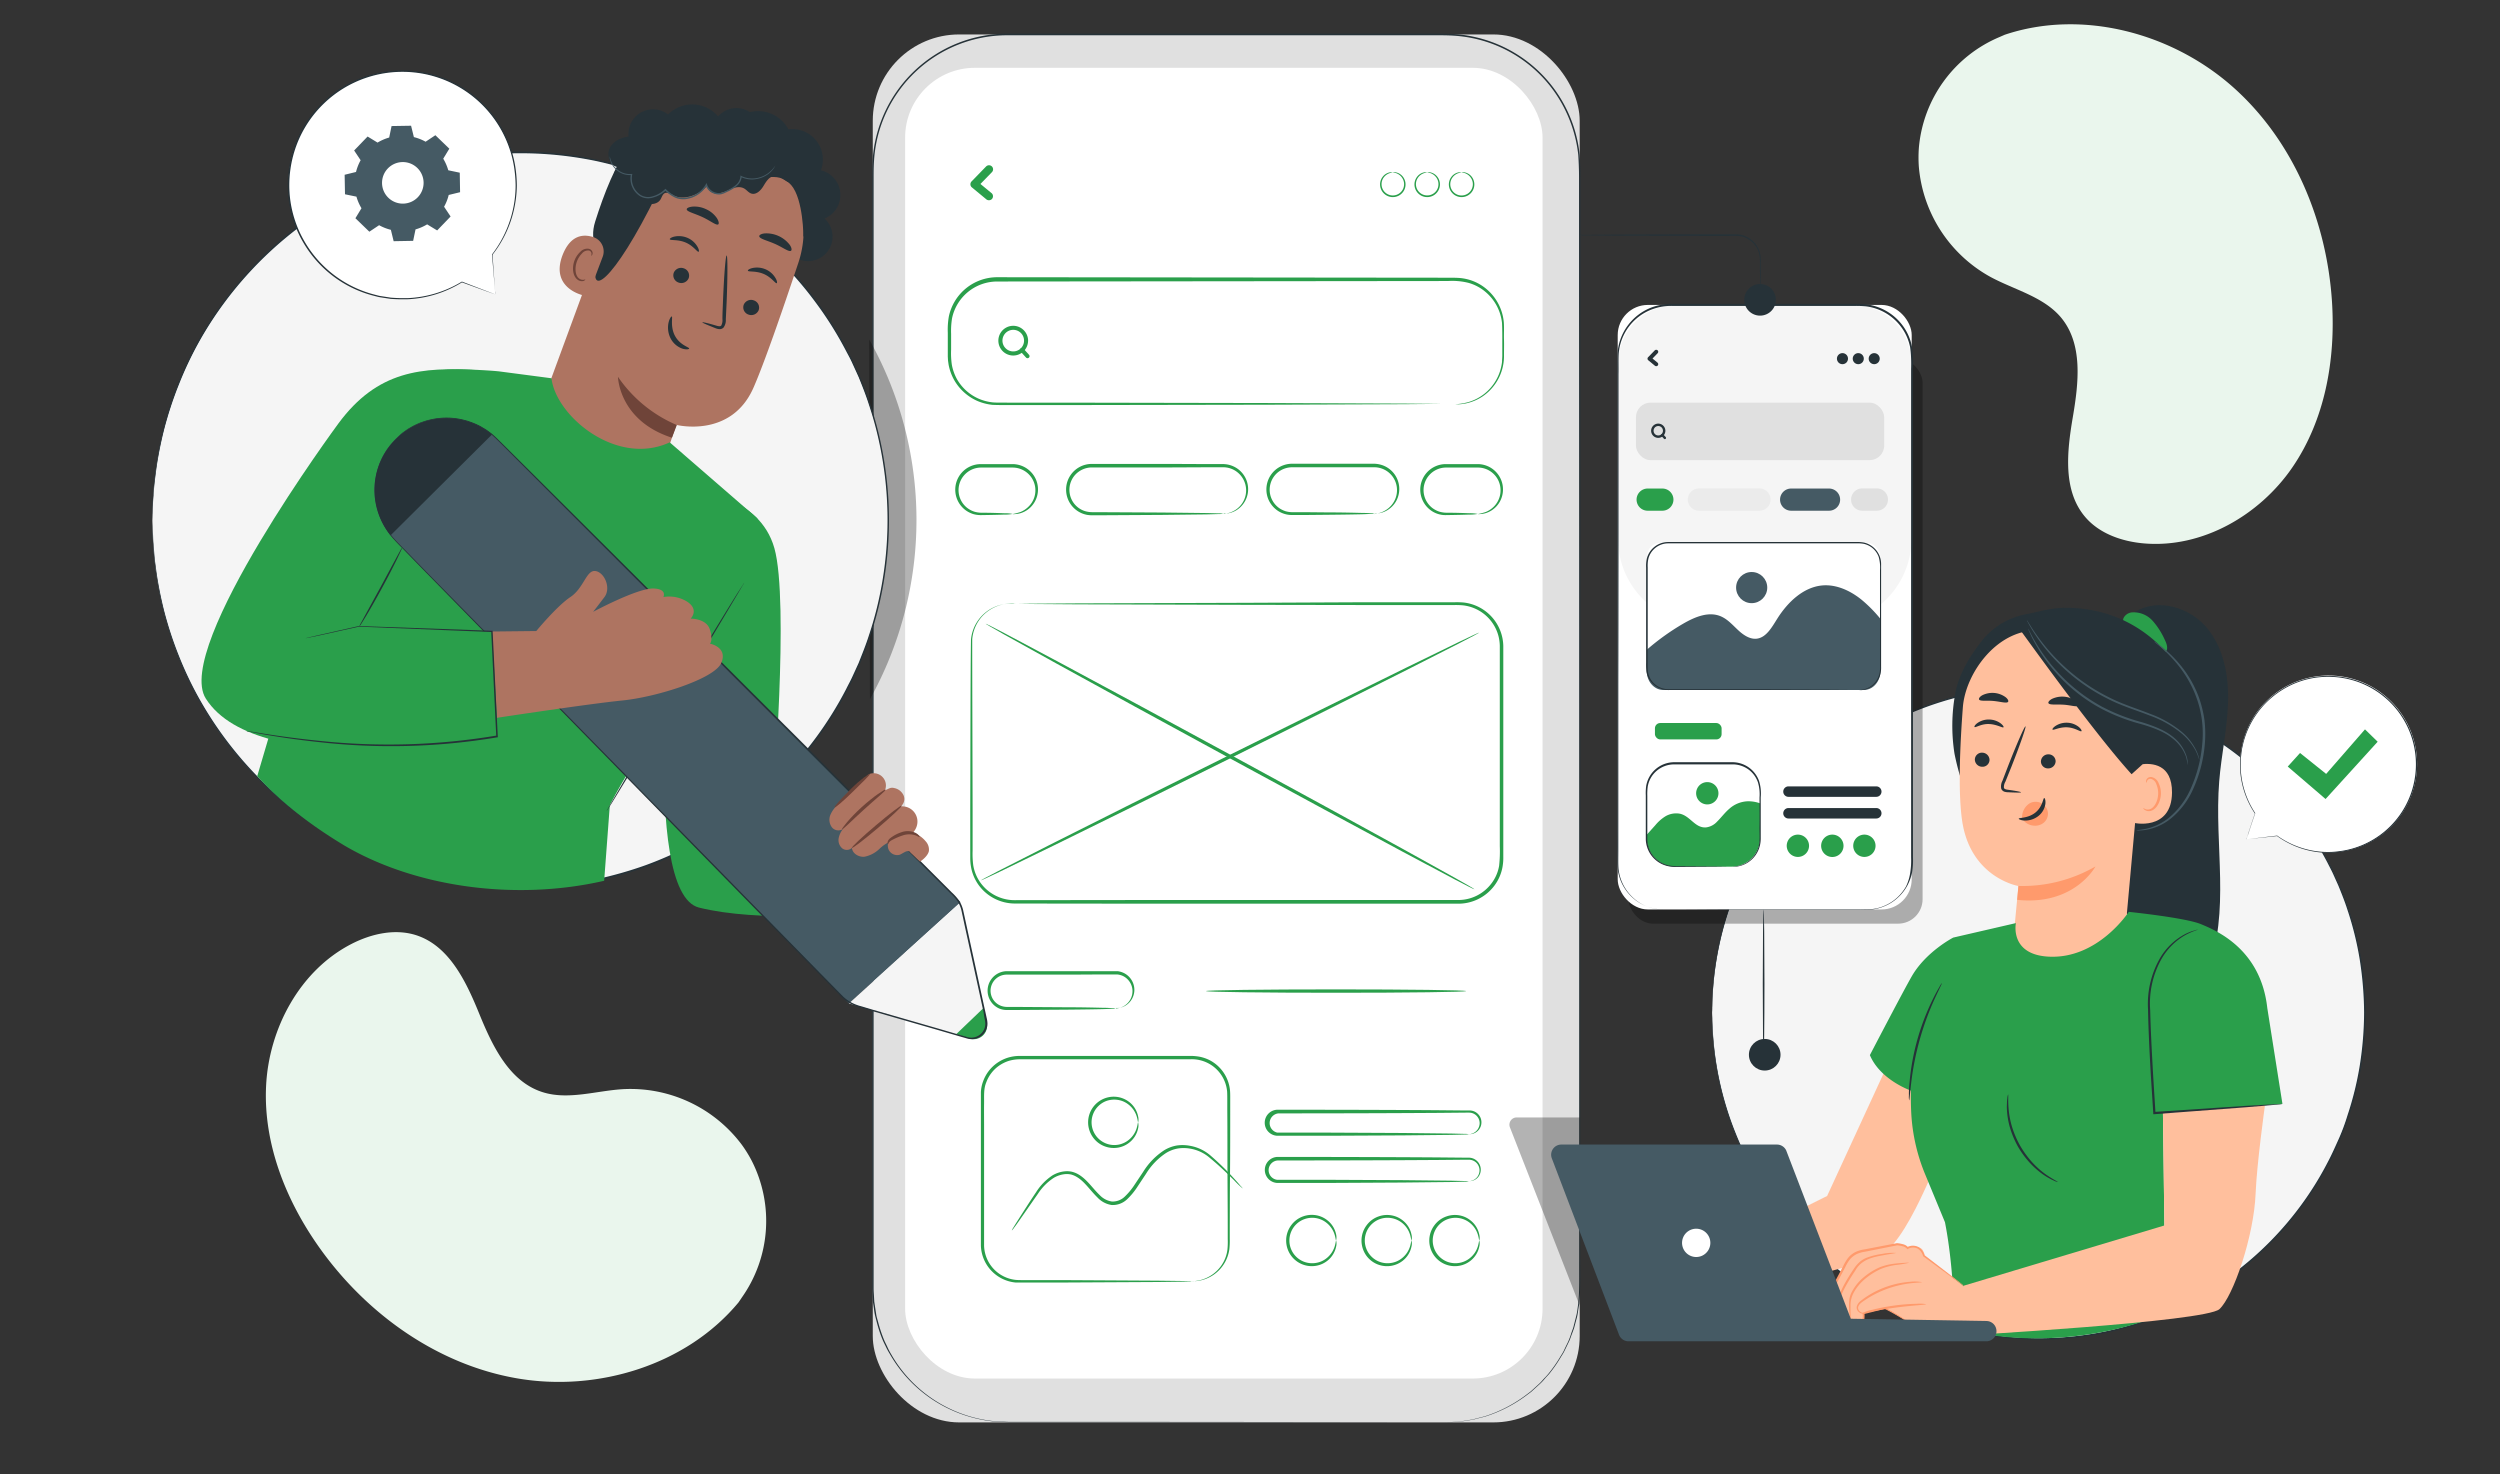<svg xmlns="http://www.w3.org/2000/svg" width="1197.565" height="706.188" viewBox="0 0 1197.565 706.188">
  <rect x="0" y="0" width="1197.565" height="706.188" fill="#333333" stroke="none"/>
  <g id="Mobile_UI-UX-pana" data-name="Mobile UI-UX-pana" transform="translate(15.453 -30.796)">
    <g id="freepik--background-simple--inject-88" transform="translate(111.902 42.432)">
      <path id="Path_136" data-name="Path 136" d="M615.843,43.273l-2.57,1.122a63.477,63.477,0,0,0-38.585,53.149,62.663,62.663,0,0,0,0,9.05,66.686,66.686,0,0,0,34.426,52.76c11.387,6.122,25.048,9.346,33.429,19.082,10.9,12.758,8.692,31.559,5.9,47.993s-4.922,35.251,6.028,47.962c6.854,7.96,17.649,11.667,28.179,12.555,27.868,2.337,55.252-13.537,70.923-36.373s20.749-51.529,19.035-79.116c-2.414-38.631-18.3-77.247-47.479-103.152S652.9,30.858,615.843,43.273Z" transform="translate(217.139 -38.266)" fill="#eaf6ed"/>
      <path id="Path_137" data-name="Path 137" d="M292.743,494.778l1.558-2.305a63.477,63.477,0,0,0,4.751-65.5,62.034,62.034,0,0,0-4.767-7.7,66.624,66.624,0,0,0-57.028-26.606c-12.913.794-26.185,5.327-38.46,1.4-15.982-5.094-24.036-22.244-30.329-37.666s-14.409-32.556-30.407-37.572c-10.016-3.115-21.154-.623-30.562,4.175-24.923,12.711-39.815,40.641-41.093,68.306s9.549,54.738,25.547,77.263c22.416,31.559,56.265,55.984,94.725,62.62S267.8,524.873,292.743,494.778Z" transform="translate(-66.304 117.442)" fill="#eaf6ed"/>
    </g>
    <g id="freepik--Device--inject-88" transform="translate(402.347 46.893)">
      <rect id="Rectangle_46" data-name="Rectangle 46" width="338.632" height="664.865" rx="41.37" transform="translate(0.28 0.405)" fill="#e0e0e0"/>
      <path id="Path_138" data-name="Path 138" d="M527.292,706.4l4.891-.3a45.88,45.88,0,0,0,5.966-.763l1.854-.28c.639-.109,1.277-.312,1.947-.483l4.315-1.106a66.547,66.547,0,0,0,20.515-10.811l1.4-1.059,1.308-1.184,2.71-2.461c.935-.826,1.714-1.838,2.586-2.757a29.631,29.631,0,0,0,2.586-2.944,64.468,64.468,0,0,0,4.673-6.745c.685-1.215,1.558-2.383,2.15-3.707s1.262-2.648,1.916-3.988a36.22,36.22,0,0,0,1.558-4.237l.794-2.181c.265-.732.405-1.558.623-2.274.374-1.558.826-3.115,1.153-4.673s.483-3.225.732-4.86c.685-6.589.436-13.6.483-20.889V465.421c0-85.783,0-187.939-.093-301.356V110.106c0-3.661-.14-7.29-.374-10.9a64.63,64.63,0,0,0-6.06-21.076,63.724,63.724,0,0,0-53.258-35.983c-3.785-.265-7.617-.218-11.465-.218H317.53a63.975,63.975,0,0,0-63.866,59.785c-.28,3.941-.2,7.929-.218,11.9V642.268c0,1.4.14,2.788.2,4.175l.109,2.087.311,2.041c.2,1.371.421,2.726.623,4.1s.67,2.648,1,3.972a65.09,65.09,0,0,0,2.57,7.789c.483,1.262,1.137,2.446,1.7,3.661a33.494,33.494,0,0,0,1.838,3.567,64.052,64.052,0,0,0,21.325,22.416,64.833,64.833,0,0,0,27.649,9.7c2.4.14,4.782.28,7.15.358h47.37l87.419.078h55.237l-55.237.078H317.935c-2.383-.078-4.782-.218-7.212-.358a65.5,65.5,0,0,1-28.039-9.8,64.77,64.77,0,0,1-21.528-22.6,33.888,33.888,0,0,1-1.791-3.287c-.576-1.231-1.231-2.43-1.729-3.707a63.353,63.353,0,0,1-2.586-7.789c-.343-1.34-.717-2.664-1.013-4.019s-.421-2.742-.639-4.128l-.312-2.072-.109-2.087c-.078-1.4-.14-2.8-.218-4.206V113.626c0-3.972,0-7.944.218-11.963A64.832,64.832,0,0,1,317.654,41.13H520.126c3.848,0,7.664,0,11.512.218a64.709,64.709,0,0,1,60.019,57.745c.234,3.676.436,7.368.374,11.013v53.959c0,113.417,0,215.572-.078,301.356V628.7c0,7.29.187,14.284-.53,20.936-.249,1.651-.5,3.271-.748,4.891s-.779,3.115-1.153,4.673c-.218.763-.374,1.558-.623,2.274s-.545,1.464-.81,2.2c-.576,1.433-.981,2.913-1.667,4.253l-1.932,4c-.608,1.324-1.464,2.508-2.165,3.723a64.883,64.883,0,0,1-4.673,6.76c-.794,1.075-1.76,1.978-2.6,2.96a25.9,25.9,0,0,1-2.617,2.757l-2.71,2.461-1.324,1.2-1.4,1.044a66.982,66.982,0,0,1-20.624,10.779l-4.33,1.09a19.544,19.544,0,0,1-1.947.467l-1.854.28a45.262,45.262,0,0,1-5.982.716Z" transform="translate(-252.76 -41.13)" fill="#263238"/>
      <rect id="Rectangle_47" data-name="Rectangle 47" width="305.344" height="627.869" rx="33.43" transform="translate(15.78 16.387)" fill="#fff"/>
      <g id="Group_42" data-name="Group 42" transform="translate(305.255 519.187)" opacity="0.3">
        <path id="Path_139" data-name="Path 139" d="M482.381,464.575,448.936,379.1a3.474,3.474,0,0,1,3.224-4.673h30.22Z" transform="translate(-448.723 -374.43)"/>
      </g>
      <path id="Path_140" data-name="Path 140" d="M519.166,176.91a33.568,33.568,0,0,0,6.075-1A22.633,22.633,0,0,0,538.7,165.274a21.807,21.807,0,0,0,2.243-5.577,22.927,22.927,0,0,0,.576-3.115c0-1.106.156-2.212.125-3.4v-7.352c0-2.539,0-5.234-.14-7.9a22.572,22.572,0,0,0-7.882-14.829,21.589,21.589,0,0,0-8.209-4.362,31.965,31.965,0,0,0-9.86-.872l-215.853.234a22.089,22.089,0,0,0-21.621,17.54,36.982,36.982,0,0,0-.467,7.477v7.617a38.413,38.413,0,0,0,.374,7.384,23.1,23.1,0,0,0,2.43,6.76,22.291,22.291,0,0,0,10.375,9.346,23.179,23.179,0,0,0,6.761,1.776c2.29.187,4.767.093,7.134.125h28.039l97.046.187,65.424.249,17.773.156h0l-17.773.156-65.424.249-97.046.171H304.684c-2.4,0-4.751,0-7.275-.109a25.081,25.081,0,0,1-7.259-1.885,23.927,23.927,0,0,1-11.122-10.094,24.409,24.409,0,0,1-2.617-7.259l-.28-1.932-.109-1.947v-11.4a36.981,36.981,0,0,1,.5-7.789,23.693,23.693,0,0,1,23.194-18.833l215.853.234c1.729,0,3.411,0,5.14.093a23.46,23.46,0,0,1,5.031.872,22.852,22.852,0,0,1,8.568,4.673,23.491,23.491,0,0,1,8.069,15.858c.187,2.819,0,5.421.078,7.991s0,5,0,7.352a23.365,23.365,0,0,1-10.2,19.986,22.617,22.617,0,0,1-6.885,3.115l-1.418.343a9.377,9.377,0,0,0-1.23.171,12.624,12.624,0,0,1-1.947.187h-1.184a1.044,1.044,0,0,1-.421-.016Z" transform="translate(-239.805 0.654)" fill="#2a9f4b"/>
      <path id="Path_141" data-name="Path 141" d="M415.044,83.858a4.164,4.164,0,0,0-1.355.327,5.794,5.794,0,0,0-2.991,2.1,5.468,5.468,0,0,0-.7,5.125,5.405,5.405,0,0,0,10.11,0,5.468,5.468,0,0,0-.717-5.125,5.717,5.717,0,0,0-2.975-2.134c-.857-.249-1.371-.265-1.371-.327a2.632,2.632,0,0,1,1.449,0,5.7,5.7,0,0,1,3.349,2.072,6,6,0,0,1,.966,5.732,6.106,6.106,0,0,1-11.512,0,5.95,5.95,0,0,1,.95-5.732,5.732,5.732,0,0,1,3.365-2.072A2.586,2.586,0,0,1,415.044,83.858Z" transform="translate(-165.654 -17.374)" fill="#2a9f4b"/>
      <path id="Path_142" data-name="Path 142" d="M425.626,83.857a4.285,4.285,0,0,0-1.371.327,5.716,5.716,0,0,0-2.975,2.1,5.4,5.4,0,1,0,9.393,5.125,5.467,5.467,0,0,0-.7-5.125,5.794,5.794,0,0,0-2.991-2.134c-.841-.249-1.355-.265-1.355-.327a2.586,2.586,0,0,1,1.433,0,5.732,5.732,0,0,1,3.365,2.072,5.95,5.95,0,0,1,.95,5.732,6.106,6.106,0,0,1-11.512,0,6,6,0,0,1,.966-5.732,5.7,5.7,0,0,1,3.349-2.072,2.632,2.632,0,0,1,1.449.031Z" transform="translate(-159.755 -17.374)" fill="#2a9f4b"/>
      <path id="Path_143" data-name="Path 143" d="M436.176,83.858a4.248,4.248,0,0,0-1.355.327,5.717,5.717,0,0,0-2.975,2.1,5.405,5.405,0,1,0,8.677,0,5.718,5.718,0,0,0-2.96-2.134c-.857-.249-1.371-.265-1.371-.327a2.632,2.632,0,0,1,1.449,0,5.779,5.779,0,0,1,3.365,2.072,6,6,0,0,1,.95,5.732,6.106,6.106,0,0,1-11.512,0,6,6,0,0,1,.95-5.732,5.779,5.779,0,0,1,3.365-2.072,2.57,2.57,0,0,1,1.418.031Z" transform="translate(-153.856 -17.374)" fill="#2a9f4b"/>
      <path id="Path_144" data-name="Path 144" d="M290.464,82.2l-6.932,7.134a1.963,1.963,0,0,0,0,2.757l6.932,5.732a2.009,2.009,0,0,0,2.757,0,1.978,1.978,0,0,0,0-2.757l-6.947-5.732V92.1l6.947-7.134a1.95,1.95,0,1,0-2.757-2.757Z" transform="translate(-235.913 -18.541)" fill="#2a9f4b"/>
      <path id="Path_145" data-name="Path 145" d="M303.866,138.094A5.172,5.172,0,1,1,299.613,133a5.171,5.171,0,0,1,4.253,5.094.981.981,0,0,0,1.947,0,7.212,7.212,0,0,0-4.673-6.667,7.118,7.118,0,1,0,4.658,6.667.981.981,0,0,0-1.932,0Z" transform="translate(-231.12 8.985)" fill="#2a9f4b"/>
      <path id="Path_146" data-name="Path 146" d="M298.478,139.473l2.321,2.57.343.374a.981.981,0,0,0,1.371,0,1,1,0,0,0,0-1.386l-2.321-2.57-.327-.358a.981.981,0,0,0-1.386,0,1,1,0,0,0,0,1.371Z" transform="translate(-227.415 12.793)" fill="#2a9f4b"/>
      <path id="Path_147" data-name="Path 147" d="M305.744,197.447a28.036,28.036,0,0,0,3.848-1.012,11.605,11.605,0,0,0,3.785-2.524,10.9,10.9,0,0,0-3.287-17.851,10.78,10.78,0,0,0-4.3-.888H290.509a10.811,10.811,0,0,0-6.449,19.347,11.341,11.341,0,0,0,3.287,1.745,12.462,12.462,0,0,0,3.411.545c4.673,0,8.412.156,11.013.249a18.928,18.928,0,0,1,4.05.327,19.783,19.783,0,0,1-4.05.312c-2.6.093-6.355.187-11.013.249a12.961,12.961,0,0,1-3.785-.483,12.662,12.662,0,0,1-3.723-1.869,12.244,12.244,0,0,1,7.337-22.073h15.281a12.244,12.244,0,0,1,11.184,7.586,12.1,12.1,0,0,1,.421,7.866,11.9,11.9,0,0,1-3.4,5.5,11.683,11.683,0,0,1-4.206,2.461,10.9,10.9,0,0,1-3.006.53,2.836,2.836,0,0,1-1.122-.016Z" transform="translate(-238.513 32.706)" fill="#2a9f4b"/>
      <path id="Path_148" data-name="Path 148" d="M448.868,197.447a28.036,28.036,0,0,0,3.848-1.012,11.808,11.808,0,0,0,3.8-2.524,11.075,11.075,0,0,0,2.352-12.2,10.9,10.9,0,0,0-5.655-5.655,10.78,10.78,0,0,0-4.3-.888H433.634a10.8,10.8,0,0,0-10.624,12.462,10.9,10.9,0,0,0,4.05,6.885,11.747,11.747,0,0,0,3.287,1.745,12.556,12.556,0,0,0,3.411.545c4.673,0,8.427.156,11.029.249a18.693,18.693,0,0,1,4.034.327,19.518,19.518,0,0,1-4.035.311c-2.6.093-6.371.187-11.029.249a11.854,11.854,0,0,1-7.508-2.352,12.244,12.244,0,0,1,7.337-22.073h15.281a12.132,12.132,0,0,1,11.6,15.453,11.729,11.729,0,0,1-7.6,7.96,10.9,10.9,0,0,1-3.006.53,2.836,2.836,0,0,1-1-.016Z" transform="translate(-158.759 32.706)" fill="#2a9f4b"/>
      <path id="Path_149" data-name="Path 149" d="M387.614,197.48c0-.093.7,0,1.963-.358a11.559,11.559,0,0,0,5.031-2.43,11.118,11.118,0,0,0-.67-17.633,10.9,10.9,0,0,0-6.231-1.994H380.09l-16.839.078H324.7a10.9,10.9,0,0,0-8.256,3.879,10.748,10.748,0,0,0-2.321,8.567,10.639,10.639,0,0,0,4.673,7.228,10.312,10.312,0,0,0,3.957,1.558,11.867,11.867,0,0,0,2.1.2H327.1l31.5.171,21.232.249,5.764.156a8.3,8.3,0,0,1,2.025.171,10.359,10.359,0,0,1-2.025.156l-5.764.156-21.232.249-31.5.187h-2.243a15.57,15.57,0,0,1-2.383-.2,12.306,12.306,0,0,1,2.259-24.409h38.553l16.839.078h7.633a12.26,12.26,0,0,1,6.9,2.321,12.088,12.088,0,0,1,4.066,5.218,12.227,12.227,0,0,1,.794,5.826,11.886,11.886,0,0,1-4.5,8.007,11.106,11.106,0,0,1-5.374,2.274,6.916,6.916,0,0,1-1.558,0A1.464,1.464,0,0,1,387.614,197.48Z" transform="translate(-219.505 32.673)" fill="#2a9f4b"/>
      <path id="Path_150" data-name="Path 150" d="M425.52,197.513a6.977,6.977,0,0,1,1.558-.28,11.574,11.574,0,0,0,4.019-1.558,11.386,11.386,0,0,0,4.424-4.938,11.122,11.122,0,0,0,.327-8.567A10.9,10.9,0,0,0,425.4,175.1h-39.13a10.9,10.9,0,0,0-6.651,2.321,10.78,10.78,0,0,0-3.318,12.368,10.9,10.9,0,0,0,3.988,4.985,12.243,12.243,0,0,0,2.8,1.355,11.869,11.869,0,0,0,3.006.483h6.231l11.184.109c6.838,0,12.368.156,16.185.249,1.916,0,3.4.109,4.408.156a4.8,4.8,0,0,1,1.558.171,5.968,5.968,0,0,1-1.558.156c-1.012,0-2.492.109-4.408.156-3.816.093-9.346.187-16.185.249l-11.184.109h-6.231a12.181,12.181,0,0,1-6.636-2.025,12.462,12.462,0,0,1-4.6-5.655,12.337,12.337,0,0,1,3.77-14.206,12.462,12.462,0,0,1,7.648-2.679h39.13a12.82,12.82,0,0,1,3.193.421,12.057,12.057,0,0,1,7.788,17.026,11.776,11.776,0,0,1-4.938,5.078,10.732,10.732,0,0,1-4.284,1.277,4.969,4.969,0,0,1-1.651.311Z" transform="translate(-185.149 32.639)" fill="#2a9f4b"/>
      <path id="Path_151" data-name="Path 151" d="M304.2,216.6h-1.963a21.015,21.015,0,0,0-5.608.966,19.316,19.316,0,0,0-7.789,4.938,18.693,18.693,0,0,0-4.985,11.278c0,19.207.109,46.981.187,81.3v19.985a43.4,43.4,0,0,0,.3,6.854,19.846,19.846,0,0,0,6.62,11.885,20.142,20.142,0,0,0,13.209,4.907l64.458-.078H516.313a19.876,19.876,0,0,0,16.263-7.929,19.222,19.222,0,0,0,3.676-8.427,65.116,65.116,0,0,0,.327-9.44q0-19.129,0-37.681V236.815a21.369,21.369,0,0,0-.514-4.128,19.659,19.659,0,0,0-3.474-7.415,19.861,19.861,0,0,0-13.661-7.789,38.519,38.519,0,0,0-4.05-.14H471.357l-56.156-.093L333.873,217l-22.1-.156-5.748-.078h-1.963a1.667,1.667,0,0,1,.5,0h1.464l5.748-.078,22.1-.156,81.328-.265L471.528,216h43.523a38.489,38.489,0,0,1,4.206.125,21.388,21.388,0,0,1,19,20.811c0,1.464,0,2.9,0,4.362v96.485a25.293,25.293,0,0,1-.358,4.922,21.062,21.062,0,0,1-3.972,9.128,21.543,21.543,0,0,1-17.555,8.567H368.688l-64.458-.078a21.5,21.5,0,0,1-14.02-5.281,20.951,20.951,0,0,1-6.994-12.664,23.114,23.114,0,0,1-.3-3.567V315.355c.109-34.348.078-62.091.343-81.344a19,19,0,0,1,13.225-16.481,20.488,20.488,0,0,1,5.7-.826h1.464A1.777,1.777,0,0,1,304.2,216.6Z" transform="translate(-235.939 56.394)" fill="#2a9f4b"/>
      <path id="Path_152" data-name="Path 152" d="M287.64,222.591c.2-.389,52.807,27.774,117.467,62.9s116.938,63.866,116.72,64.349-52.806-27.774-117.483-62.916S287.422,222.981,287.64,222.591Z" transform="translate(-233.307 60.072)" fill="#2a9f4b"/>
      <path id="Path_153" data-name="Path 153" d="M524.852,225.342c.2.405-53.056,27.291-118.947,60.066S286.4,344.413,286.21,344.008s53.056-27.291,118.963-60S524.665,224.937,524.852,225.342Z" transform="translate(-234.105 61.605)" fill="#2a9f4b"/>
      <path id="Path_154" data-name="Path 154" d="M349.608,347.442a12.469,12.469,0,0,1,1.558-.327,8.459,8.459,0,0,0,3.879-2.087,8.256,8.256,0,0,0,2.617-6.231,8.116,8.116,0,0,0-4.782-7.134,8.556,8.556,0,0,0-2.461-.639h-8.879l-13.412.078H297.393a7.721,7.721,0,0,0-2.9,14.876,8.319,8.319,0,0,0,3.287.592h3.583l25.11.171c7.134,0,12.913.156,16.917.249,1.994,0,3.552.109,4.6.156a5.2,5.2,0,0,1,1.558.171,6.465,6.465,0,0,1-1.558.156c-1.044,0-2.6.109-4.6.156-4,.093-9.782.187-16.917.249l-25.11.171h-3.583a9.705,9.705,0,0,1-3.879-.67,9.346,9.346,0,0,1,3.489-17.929h53.149a9.72,9.72,0,0,1,2.8.794,9.035,9.035,0,0,1,5.218,8.162,8.817,8.817,0,0,1-3.115,6.7,8.225,8.225,0,0,1-4.237,1.947,7.562,7.562,0,0,1-1.215,0,1.121,1.121,0,0,1-.389.389Z" transform="translate(-232.966 119.671)" fill="#2a9f4b"/>
      <path id="Path_155" data-name="Path 155" d="M387.255,463.554a34.42,34.42,0,0,0,4.175-.685,17.571,17.571,0,0,0,9.751-6.683,16.918,16.918,0,0,0,3.115-7.976,37.4,37.4,0,0,0,.14-5v-5.468c0-7.539-.078-16.138-.125-25.64s0-19.908-.094-31.076V376.8c0-1.418,0-2.882-.078-4.237a16.979,16.979,0,0,0-17.851-15.437H304.556a18.785,18.785,0,0,0-5.094.794,17.713,17.713,0,0,0-4.58,2.274,16.792,16.792,0,0,0-6.106,7.944c-1.324,3.115-1.012,6.589-1.059,10.094s0,6.932,0,10.343v57.776a16.948,16.948,0,0,0,15.312,16.465c1.277.094,2.617.094,3.941.094h18.755l45.018.265,12.228.156,3.115.078a5.933,5.933,0,0,1,1.09.078,4.991,4.991,0,0,1-1.09.093l-3.115.078-12.228.156-45.018.249h-22.9a18.35,18.35,0,0,1-16.636-17.68V372.973a16.888,16.888,0,0,1,1.106-5.39,18.334,18.334,0,0,1,6.683-8.708,19.207,19.207,0,0,1,5.032-2.492,19.846,19.846,0,0,1,5.576-.872H386.32a24.039,24.039,0,0,1,4.813.421,19.048,19.048,0,0,1,4.517,1.558,18.277,18.277,0,0,1,9.892,14.783c.109,1.558.078,2.928.078,4.362v4.221c0,11.169,0,21.574-.094,31.076s-.093,18.1-.125,25.64v5.468a39.363,39.363,0,0,1-.2,5.109,17.821,17.821,0,0,1-3.411,8.24,17.586,17.586,0,0,1-10.187,6.62,13.711,13.711,0,0,1-3.115.4A4.405,4.405,0,0,1,387.255,463.554Z" transform="translate(-234.116 134.204)" fill="#2a9f4b"/>
      <path id="Path_156" data-name="Path 156" d="M406.35,403.755a44.894,44.894,0,0,1-4.221-4.034c-2.664-2.617-6.511-6.48-11.652-10.717a19.191,19.191,0,0,0-9.549-4.408,17.99,17.99,0,0,0-5.857,0,16,16,0,0,0-5.717,2.274,32.041,32.041,0,0,0-9.346,9.782l-4.066,6.137a32.9,32.9,0,0,1-4.922,6.013,9.985,9.985,0,0,1-7.493,2.835,11.667,11.667,0,0,1-6.854-3.676c-3.552-3.458-6.075-7.493-9.7-9.673a10.794,10.794,0,0,0-2.757-1.231,9.347,9.347,0,0,0-2.944-.218,13.039,13.039,0,0,0-5.483,1.791,25.952,25.952,0,0,0-7.508,7.524l-9.081,13.022c-1.075,1.558-1.932,2.726-2.523,3.5a5.841,5.841,0,0,1-.981,1.168,5.483,5.483,0,0,1,.7-1.34c.514-.857,1.277-2.087,2.29-3.676,2.009-3.115,4.922-7.789,8.661-13.35a26.59,26.59,0,0,1,7.789-8.007A14.239,14.239,0,0,1,321.1,395.5a10.9,10.9,0,0,1,3.4.2,12.272,12.272,0,0,1,3.24,1.34c4.066,2.446,6.651,6.589,10.032,9.814a10.126,10.126,0,0,0,5.9,3.115,8.349,8.349,0,0,0,6.231-2.446,31.809,31.809,0,0,0,4.673-5.7l4.081-6.122a33.133,33.133,0,0,1,9.829-10.156,17.136,17.136,0,0,1,6.231-2.414,19.052,19.052,0,0,1,6.324.14,20.344,20.344,0,0,1,10.047,4.844,133.96,133.96,0,0,1,11.387,11.169c1.262,1.386,2.212,2.492,2.851,3.256A6.673,6.673,0,0,1,406.35,403.755Z" transform="translate(-228.817 149.499)" fill="#2a9f4b"/>
      <path id="Path_157" data-name="Path 157" d="M343.131,380.326c-.156,0-.156-1.028-.67-2.757a11.621,11.621,0,0,0-4.268-6,10.717,10.717,0,0,0-4.673-1.963,11.185,11.185,0,0,0-5.717.53A10.9,10.9,0,1,0,338.162,389.1a11.59,11.59,0,0,0,4.268-6.013c.514-1.729.514-2.757.67-2.757a6.059,6.059,0,0,1,0,2.913,11.558,11.558,0,0,1-4.175,6.76,11.885,11.885,0,0,1-5.094,2.383,12.2,12.2,0,0,1-6.465-.467,11.979,11.979,0,0,1-5.779-4.268,12.275,12.275,0,0,1,12.244-19.362,12.057,12.057,0,0,1,5.094,2.368,11.574,11.574,0,0,1,4.175,6.776,5.951,5.951,0,0,1,.031,2.9Z" transform="translate(-215.725 141.198)" fill="#2a9f4b"/>
      <path id="Path_158" data-name="Path 158" d="M448.038,416.664c-.14,0-.156-1.028-.67-2.757a11.543,11.543,0,0,0-4.253-6.013,11.246,11.246,0,0,0-4.673-1.963,10.894,10.894,0,0,0-5.7,20.92,11.075,11.075,0,0,0,10.359-1.433,11.574,11.574,0,0,0,4.253-6c.514-1.729.53-2.773.67-2.757a5.5,5.5,0,0,1,0,2.9,11.574,11.574,0,0,1-4.175,6.776,11.885,11.885,0,0,1-5.094,2.368A12.239,12.239,0,0,1,426.51,409.39a12.057,12.057,0,0,1,5.779-4.268,12.2,12.2,0,0,1,6.465-.467,11.713,11.713,0,0,1,5.094,2.383,11.559,11.559,0,0,1,4.175,6.76A5.592,5.592,0,0,1,448.038,416.664Z" transform="translate(-157.212 161.482)" fill="#2a9f4b"/>
      <path id="Path_159" data-name="Path 159" d="M427.172,416.664c-.14,0-.156-1.028-.67-2.757a11.543,11.543,0,0,0-4.253-6.013,11.169,11.169,0,0,0-4.673-1.963,10.888,10.888,0,1,0,0,21.45,10.779,10.779,0,0,0,4.673-1.963,11.574,11.574,0,0,0,4.253-6c.514-1.729.53-2.773.67-2.757a5.576,5.576,0,0,1,0,2.9A11.574,11.574,0,0,1,423,426.338a12.024,12.024,0,0,1-5.109,2.368,12.228,12.228,0,0,1-12.244-4.673,12.462,12.462,0,0,1-2.414-7.321,12.229,12.229,0,0,1,2.43-7.321,11.947,11.947,0,0,1,5.764-4.268,12.2,12.2,0,0,1,6.464-.467A11.87,11.87,0,0,1,423,407.038a11.558,11.558,0,0,1,4.174,6.76A5.67,5.67,0,0,1,427.172,416.664Z" transform="translate(-168.84 161.482)" fill="#2a9f4b"/>
      <path id="Path_160" data-name="Path 160" d="M403.969,416.681c-.156,0-.156-1.028-.67-2.757a11.683,11.683,0,0,0-4.268-6.013,11,11,0,0,0-10.359-1.418,10.88,10.88,0,0,0,0,20.375,11.029,11.029,0,0,0,5.717.53,10.718,10.718,0,0,0,4.673-1.963,11.714,11.714,0,0,0,4.268-6c.514-1.729.514-2.773.67-2.757a5.951,5.951,0,0,1,0,2.9,11.574,11.574,0,0,1-4.175,6.776,12.058,12.058,0,0,1-5.094,2.368,12.275,12.275,0,0,1-12.244-19.362,12.011,12.011,0,0,1,5.764-4.268,12.259,12.259,0,0,1,6.48-.467,11.885,11.885,0,0,1,5.094,2.383,11.558,11.558,0,0,1,4.175,6.76,6.062,6.062,0,0,1-.031,2.913Z" transform="translate(-181.76 161.466)" fill="#2a9f4b"/>
      <path id="Path_161" data-name="Path 161" d="M471.245,383.871a8.582,8.582,0,0,0,2.072-.592,5.312,5.312,0,0,0,3.115-4.813,5.125,5.125,0,0,0-1.745-3.77,5.031,5.031,0,0,0-2.118-1.106,5.6,5.6,0,0,0-1.262-.14h-1.433l-13.241.125c-19.6.14-46.731.234-76.593.234a4.673,4.673,0,0,0-.5,9.222h25.593l34.441.171,23.226.265,6.309.156a12.2,12.2,0,0,1,2.2.156,11.106,11.106,0,0,1-2.2.171l-6.309.156-23.226.249-34.441.171H379.387a6.239,6.239,0,1,1,.654-12.462c29.908,0,57,.078,76.593.234l13.241.125h1.433a5.685,5.685,0,1,1,.576,11.356C471.432,383.917,471.245,383.9,471.245,383.871Z" transform="translate(-185.436 143.432)" fill="#2a9f4b"/>
      <path id="Path_162" data-name="Path 162" d="M471.268,398.3a10.907,10.907,0,0,0,2.072-.592,5.516,5.516,0,0,0,1.978-1.558,5.3,5.3,0,0,0,1.075-3.224,5.124,5.124,0,0,0-1.745-3.77,5.219,5.219,0,0,0-3.38-1.246h-1.433l-13.241.125c-19.6.14-46.731.234-76.593.234a4.648,4.648,0,0,0-.5,9.268H405.1l34.441.171,23.226.249,6.309.156a9.761,9.761,0,0,1,2.2.171,12.194,12.194,0,0,1-2.2.156l-6.309.156-23.226.249-34.441.187H379.347A6.239,6.239,0,0,1,380,386.573c29.908,0,57,.093,76.593.234l13.241.125h1.433a5.731,5.731,0,0,1,1.464.2,5.561,5.561,0,0,1,2.43,1.355,5.717,5.717,0,0,1,.545,7.789,5.623,5.623,0,0,1-2.227,1.558,5.731,5.731,0,0,1-1.636.343,1.791,1.791,0,0,1-.576.125Z" transform="translate(-185.458 151.525)" fill="#2a9f4b"/>
      <path id="Path_163" data-name="Path 163" d="M480.027,335.86c0,.452-27.9.81-62.309.81s-62.309-.358-62.309-.81,27.9-.81,62.309-.81S480.027,335.408,480.027,335.86Z" transform="translate(-195.51 122.794)" fill="#2a9f4b"/>
    </g>
    <g id="freepik--character-2--inject-88" transform="translate(727.591 294.807)">
      <circle id="Ellipse_3" data-name="Ellipse 3" cx="156.332" cy="156.332" r="156.332" transform="translate(12.344 221.088) rotate(-45)" fill="#f5f5f5"/>
      <path id="Path_164" data-name="Path 164" d="M511,398.309v-5.655a36.462,36.462,0,0,1,.187-4.315,153.437,153.437,0,0,1,10.67-47.978,151.416,151.416,0,0,1,10.9-22.088,158.577,158.577,0,0,1,39.706-44.582A156.411,156.411,0,0,1,678.8,242.07,158.451,158.451,0,0,1,699.811,245a169.218,169.218,0,0,1,20.951,5.951,157.127,157.127,0,0,1,72.9,54.629,153.014,153.014,0,0,1,12.789,20.562c.9,1.823,1.916,3.6,2.726,5.483l2.539,5.608c1.558,3.816,3.115,7.633,4.33,11.574a153.181,153.181,0,0,1,6.044,24.238,156.46,156.46,0,0,1,0,50.47,151.946,151.946,0,0,1-5.966,24.3c-1.246,3.941-2.8,7.789-4.315,11.589a105.959,105.959,0,0,1-5.265,11.075,154.788,154.788,0,0,1-12.789,20.577A157.1,157.1,0,0,1,720.84,545.7a169.227,169.227,0,0,1-20.951,5.951,158.747,158.747,0,0,1-61.421.654,156,156,0,0,1-65.923-29.363,158.092,158.092,0,0,1-39.737-44.613,150.634,150.634,0,0,1-10.9-22.089,153.462,153.462,0,0,1-10.67-47.962c-.14-1.558-.156-3.116-.187-4.315s0-2.274,0-3.115v-2.539s0,.857.109,2.539c0,.841,0,1.885.094,3.115s.078,2.679.234,4.315a154.037,154.037,0,0,0,10.9,47.822,150.181,150.181,0,0,0,10.9,21.995,158,158,0,0,0,39.659,44.364A156.911,156.911,0,0,0,699.8,550.9a165.194,165.194,0,0,0,20.858-5.95,156.3,156.3,0,0,0,72.527-54.4,154.071,154.071,0,0,0,12.711-20.468c1.916-3.583,3.552-7.306,5.234-11.029a93.931,93.931,0,0,0,4.3-11.527,152.226,152.226,0,0,0,5.935-24.145,167.969,167.969,0,0,0,2.041-25.095,170.426,170.426,0,0,0-2.041-25.11,151.421,151.421,0,0,0-5.935-24.113c-1.246-3.941-2.8-7.789-4.315-11.527-.841-1.869-1.667-3.723-2.508-5.577s-1.822-3.629-2.726-5.452A154.092,154.092,0,0,0,793.1,306.061a156.255,156.255,0,0,0-72.512-54.38,164.488,164.488,0,0,0-20.858-5.951,158.437,158.437,0,0,0-61.125-.717,156.115,156.115,0,0,0-65.7,29.145,158.076,158.076,0,0,0-39.675,44.364,149.527,149.527,0,0,0-10.9,22.011,153.748,153.748,0,0,0-10.9,47.822c-.156,1.636-.2,3.115-.234,4.315s0,2.274-.094,3.115A20.8,20.8,0,0,1,511,398.309Z" transform="translate(-433.98 -177.21)" fill="#263238"/>
      <path id="Path_165" data-name="Path 165" d="M599.044,358.6l-7.913.343-28.537,61.935L517.42,443.371l2.15,23.226s55.564-10.25,69.412-17.992,31.513-58.134,31.513-58.134c.094.358-18.693-31.871-18.693-31.871" transform="translate(-430.399 -111.985)" fill="#ffbf9d"/>
      <path id="Path_166" data-name="Path 166" d="M535.941,397.49l-5.779-6.075a6.589,6.589,0,0,0-3.739-1.044l-18.334.561a11.465,11.465,0,0,0-8.474,5.14l-6.667,11.34s-4.486,7.789-3.91,9.642a3.349,3.349,0,0,0,3.863,2.337s.639,3.583,1.838,4.315a5.624,5.624,0,0,0,4.455.28,3.77,3.77,0,0,0,3.614,2.181,3.6,3.6,0,0,0,.95-.171c2.165-.654,3.115-4.876,3.115-4.876l9.346-1.714s13.35,8.926,18.054,14.767S551.3,435.56,551.3,435.56l4.673-22.042Z" transform="translate(-446.257 -94.268)" fill="#ffbf9d"/>
      <path id="Path_167" data-name="Path 167" d="M521.047,396.67a13.9,13.9,0,0,1-4,.67c-2.523.28-6.106.389-10.125.9l.436-.312a38.063,38.063,0,0,1-2.383,4.377,48.757,48.757,0,0,1-8.817,10.437,16.9,16.9,0,0,1-4.673,3.287c-.109-.156,1.558-1.449,4.035-3.894a59.847,59.847,0,0,0,8.4-10.437,41.722,41.722,0,0,0,2.352-4.237l.125-.3h.312c4.128-.467,7.7-.421,10.219-.5a19.33,19.33,0,0,1,4.128,0Z" transform="translate(-444.868 -90.815)" fill="#ff9a6c"/>
      <path id="Path_168" data-name="Path 168" d="M519.3,402.423a9.1,9.1,0,0,1-3.443.919,26.79,26.79,0,0,1-8.973-.312l.654-.374a32.155,32.155,0,0,1-1.34,3.318,27.931,27.931,0,0,1-6.885,9.05,11.776,11.776,0,0,1-3.941,2.586c-.094-.156,1.355-1.184,3.38-3.115a32.384,32.384,0,0,0,6.4-8.957,31.184,31.184,0,0,0,1.309-3.115l.187-.483.467.109C513.986,403.451,519.267,402.033,519.3,402.423Z" transform="translate(-442.699 -87.814)" fill="#ff9a6c"/>
      <path id="Path_169" data-name="Path 169" d="M540.356,408.63l-16.34-7.6a17.429,17.429,0,0,0-7.119-2.118,17.011,17.011,0,0,0-7.57,2.523l-8.8,4.549a2.149,2.149,0,0,0-1.168,1.044,2.009,2.009,0,0,0,.763,1.869,12.945,12.945,0,0,0,17.026.685,35.017,35.017,0,0,0,5.514,10.9c2.648,3.115,6.745,5.327,10.779,4.6" transform="translate(-440.484 -89.504)" fill="#ffbf9d"/>
      <path id="Path_170" data-name="Path 170" d="M533.652,425.234a2.052,2.052,0,0,1-.452.14,6,6,0,0,1-1.324.156,10.515,10.515,0,0,1-4.922-1.2,15.313,15.313,0,0,1-5.795-5.281,43.022,43.022,0,0,1-4.284-9.113l.826.2a12.976,12.976,0,0,1-9.518,2.975,13.584,13.584,0,0,1-5.312-1.48A12.726,12.726,0,0,1,500.52,410a6.93,6.93,0,0,1-1.059-1.075,2.15,2.15,0,0,1-.467-1.776,2.056,2.056,0,0,1,.981-1.231c.39-.234.717-.389,1.059-.576l2.041-1.044,3.988-2.056a36.26,36.26,0,0,1,7.882-3.443,12.181,12.181,0,0,1,7.789,1.184c2.212,1.013,4.19,1.994,6.044,2.866l8.708,4.253a20.594,20.594,0,0,1,3.115,1.7,19.688,19.688,0,0,1-3.3-1.293l-8.864-3.91-6.044-2.742a11.217,11.217,0,0,0-7.15-1.012,36.537,36.537,0,0,0-7.586,3.4l-3.972,2.072-2.041,1.059c-.7.358-1.418.7-1.449,1.059a2.924,2.924,0,0,0,1.168,1.713,11.011,11.011,0,0,0,2.118,1.48,13.039,13.039,0,0,0,4.86,1.386,12.135,12.135,0,0,0,8.77-2.648l.561-.483.249.7a44.959,44.959,0,0,0,4.019,9,15.407,15.407,0,0,0,5.374,5.218,11.745,11.745,0,0,0,6.34,1.433Z" transform="translate(-440.697 -89.673)" fill="#ff9a6c"/>
      <path id="Path_171" data-name="Path 171" d="M683.3,301.252c1.012-12.649,3.863-25.142,4.237-37.821s-2.072-26.107-10.281-35.827-23.366-14.191-34.145-7.555l-2.851,10.624c.748,49.115-3.115,98.712-2.414,147.827.094,6.449,4.907,12.6,7.446,18.552s8.053,11.06,14.5,11.107c8.443,0,14.549-8.1,17.7-15.92C688.881,363.9,680.8,331.768,683.3,301.252Z" transform="translate(-363.281 -191.016)" fill="#263238"/>
      <path id="Path_172" data-name="Path 172" d="M657.42,232.3a35.6,35.6,0,0,0-5.857-9.159,12.15,12.15,0,0,0-9.736-4.019,5.016,5.016,0,0,0-4.143,2.633,2.711,2.711,0,0,0,2.088,3.785l.343.327q5.358,5.421,10.9,10.624a9.829,9.829,0,0,0,3.115,2.212,3.443,3.443,0,0,0,3.6-.5C659.211,236.7,658.355,234.18,657.42,232.3Z" transform="translate(-363.457 -189.788)" fill="#2a9f4b"/>
      <path id="Path_173" data-name="Path 173" d="M693.026,245.986c-11.574-16.278-27.93-26.31-47.838-28.039-11.231-.95-16.044,1.075-24.285,2.71a35.593,35.593,0,0,0-21.138,12.01c-6.231,7.788-11.73,16.543-13.49,26.372a85.831,85.831,0,0,0-.327,28.444,112.637,112.637,0,0,0,12.929,34.488l17.135,3.271c14.315,1.464,28.818,2.913,43.008.592s28.273-8.91,36.591-20.64C707.123,288.932,704.6,262.28,693.026,245.986Z" transform="translate(-392.754 -190.566)" fill="#263238"/>
      <path id="Path_174" data-name="Path 174" d="M668.65,240.517,634.972,224.41l-9.112.436c-20.344-1.308-35.828,20.172-37.152,36.638-1.386,18.3-2.368,40.7-.374,54.4,4,27.525,27.011,31.357,27.011,31.357S613.9,361.66,613.1,370.757l53.243-.218,10.9-120.115a9.658,9.658,0,0,0-8.6-9.907Z" transform="translate(-391.479 -186.825)" fill="#ffbf9d"/>
      <path id="Path_175" data-name="Path 175" d="M618.773,282.75a5.731,5.731,0,0,0-1.745-3.692,5.95,5.95,0,0,0-7.134-.9,7.929,7.929,0,0,0-3.5,7.228h0a7.2,7.2,0,0,0,4.938,3.333,9.647,9.647,0,0,0,.966.094,6.449,6.449,0,0,0,4.455-1.433,5.685,5.685,0,0,0,2.025-4.626Z" transform="translate(-380.794 -157.295)" fill="#ff9a6c"/>
      <path id="Path_176" data-name="Path 176" d="M591.85,265.4a3.521,3.521,0,0,0,3.349,3.6,3.365,3.365,0,0,0,3.676-3.115,3.536,3.536,0,0,0-3.349-3.614,3.38,3.38,0,0,0-3.676,3.131Z" transform="translate(-388.889 -165.721)" fill="#263238"/>
      <path id="Path_177" data-name="Path 177" d="M591.768,255.643c.436.467,3.115-1.558,6.916-1.418s6.542,1.994,6.963,1.558c.2-.2-.234-1.028-1.433-1.932a9.611,9.611,0,0,0-5.561-1.791,9.346,9.346,0,0,0-5.514,1.7C591.97,254.615,591.565,255.441,591.768,255.643Z" transform="translate(-388.962 -171.405)" fill="#263238"/>
      <path id="Path_178" data-name="Path 178" d="M609.482,285.746c0-.218-2.337-.654-6.153-1.2-.966-.109-1.885-.312-2.041-.981a4.922,4.922,0,0,1,.685-2.851q1.418-3.5,2.96-7.337c4.112-10.452,7.1-19.035,6.682-19.207s-4.1,8.178-8.209,18.693l-2.835,7.384a5.624,5.624,0,0,0-.561,3.8,2.492,2.492,0,0,0,1.558,1.433,6.23,6.23,0,0,0,1.651.249C607.067,285.917,609.4,285.964,609.482,285.746Z" transform="translate(-384.401 -170.229)" fill="#263238"/>
      <path id="Path_179" data-name="Path 179" d="M605.452,306.586a69.879,69.879,0,0,0,36.933-9.346s-10.063,18.926-37.525,16Z" transform="translate(-381.633 -146.207)" fill="#ff9a6c"/>
      <path id="Path_180" data-name="Path 180" d="M617.562,276.21c-.623,0-.685,4.081-4.237,6.947s-7.944,2.368-7.975,2.944c0,.265.966.81,2.82.888a10.219,10.219,0,0,0,6.651-2.228,8.879,8.879,0,0,0,3.287-5.826C618.279,277.223,617.843,276.194,617.562,276.21Z" transform="translate(-381.359 -157.936)" fill="#263238"/>
      <path id="Path_181" data-name="Path 181" d="M593.171,247.064c.639.935,3.536.358,6.932.685s6.231,1.246,6.948.436c.327-.4,0-1.308-1.184-2.259a10.764,10.764,0,0,0-11.184-.9C593.389,245.772,592.937,246.613,593.171,247.064Z" transform="translate(-388.185 -175.973)" fill="#263238"/>
      <path id="Path_182" data-name="Path 182" d="M619.211,266.135a3.552,3.552,0,0,1-3.583,3.38,3.365,3.365,0,0,1-3.458-3.365,3.52,3.52,0,0,1,3.567-3.38,3.38,3.38,0,0,1,3.474,3.365Z" transform="translate(-377.556 -165.432)" fill="#263238"/>
      <path id="Path_183" data-name="Path 183" d="M629.6,257.106c-.452.436-3.022-1.667-6.807-1.854s-6.652,1.558-7.041,1.09c-.2-.218.3-1.028,1.558-1.838a9.642,9.642,0,0,1,5.67-1.449,9.346,9.346,0,0,1,5.39,2.056C629.479,256.093,629.837,256.9,629.6,257.106Z" transform="translate(-375.58 -170.858)" fill="#263238"/>
      <path id="Path_184" data-name="Path 184" d="M628.857,249.321c-.779.826-3.661-.218-7.165-.436s-6.527.249-7.165-.685c-.28-.452.234-1.293,1.558-2.041a11.528,11.528,0,0,1,11.558.9C628.857,248.013,629.216,248.916,628.857,249.321Z" transform="translate(-376.283 -175.333)" fill="#263238"/>
      <path id="Path_185" data-name="Path 185" d="M639.944,273.072c0-2.056,2.461-6.838,4.486-7.134,5.405-.763,15.125-.218,15.047,13.49-.125,18.693-18.911,14.752-18.942,14.222S639.835,280.175,639.944,273.072Z" transform="translate(-362.072 -163.786)" fill="#ffbf9d"/>
      <path id="Path_186" data-name="Path 186" d="M643.678,284.59c.078,0,.327.234.872.5a3.256,3.256,0,0,0,2.43,0c1.994-.716,3.676-3.848,3.785-7.228a10.794,10.794,0,0,0-.872-4.673,3.816,3.816,0,0,0-2.446-2.523,1.651,1.651,0,0,0-1.932.888c-.249.514-.14.888-.234.919s-.405-.312-.249-1.075a2.056,2.056,0,0,1,.748-1.184,2.4,2.4,0,0,1,1.807-.452,4.673,4.673,0,0,1,3.4,2.913,11.184,11.184,0,0,1,1.09,5.234c-.14,3.77-2.1,7.29-4.813,8.069a3.474,3.474,0,0,1-2.975-.53C643.709,285.057,643.6,284.636,643.678,284.59Z" transform="translate(-359.996 -161.549)" fill="#ff9a6c"/>
      <path id="Path_187" data-name="Path 187" d="M664.415,290.124l-5.078,4.6c-19.144-20.982-55.813-72.761-53.788-69.677a59.894,59.894,0,0,1,29.472-1.2c15.032,3.629,43.383,13.209,41.731,31.154S664.415,290.124,664.415,290.124Z" transform="translate(-381.293 -187.863)" fill="#263238"/>
      <path id="Path_188" data-name="Path 188" d="M690.477,288.429a5.171,5.171,0,0,0-.218-1.106,17.321,17.321,0,0,0-1.075-3.022,27.04,27.04,0,0,0-7.2-9.346,51.4,51.4,0,0,0-15.188-8.614c-6.106-2.446-13.022-4.5-19.736-7.944a91.479,91.479,0,0,1-17.727-11.574,96.3,96.3,0,0,1-12.244-12.259,100.728,100.728,0,0,1-6.916-9.44c-.685-1.09-1.246-1.994-1.7-2.695a5.242,5.242,0,0,0-.639-.919,4.677,4.677,0,0,0,.483,1.013c.343.654.826,1.558,1.558,2.8A85.062,85.062,0,0,0,616.594,235a91.332,91.332,0,0,0,12.2,12.462,89.4,89.4,0,0,0,17.867,11.745c6.792,3.474,13.77,5.514,19.83,7.913a51.562,51.562,0,0,1,15.079,8.318,27.914,27.914,0,0,1,7.306,8.941C690.056,286.934,690.368,288.445,690.477,288.429Z" transform="translate(-379.971 -188.443)" fill="#455a64"/>
      <path id="Path_189" data-name="Path 189" d="M684.626,289.534a9.768,9.768,0,0,0-.436-4.112,19.113,19.113,0,0,0-6.418-9.346c-3.692-3.115-9.144-5.343-15.156-7.165a91.192,91.192,0,0,1-18.911-7.368,82,82,0,0,1-16.527-11.823,83.85,83.85,0,0,1-11.029-12.462,89.485,89.485,0,0,1-5.982-9.518c-.576-1.09-1.028-1.994-1.4-2.71a4.066,4.066,0,0,0-.545-.919,4.234,4.234,0,0,0,.374,1c.327.732.732,1.667,1.246,2.8a74.012,74.012,0,0,0,5.748,9.736A80.907,80.907,0,0,0,626.57,250.42a79.719,79.719,0,0,0,16.668,12.01,89.817,89.817,0,0,0,19.16,7.415c6,1.76,11.34,3.816,14.969,6.838a19.238,19.238,0,0,1,6.5,8.848,21.818,21.818,0,0,1,.763,4Z" transform="translate(-379.759 -186.993)" fill="#455a64"/>
      <path id="Path_190" data-name="Path 190" d="M641.53,318.578c0-.125,1.558-.234,4.424-.763a26.887,26.887,0,0,0,10.9-5.125,37.775,37.775,0,0,0,10.7-14.175,65.612,65.612,0,0,0,5.5-21.263,50.236,50.236,0,0,0-2.539-21.683,54.258,54.258,0,0,0-8.645-15.717c-6.418-8.069-12.01-11.512-11.776-11.761a4.192,4.192,0,0,1,1,.608c.623.452,1.558,1.044,2.695,1.978a57.257,57.257,0,0,1,8.77,8.63,53.146,53.146,0,0,1,9.035,15.889,54.787,54.787,0,0,1,2.539,10.53,55.822,55.822,0,0,1,.156,11.652,65.034,65.034,0,0,1-5.7,21.621,37.744,37.744,0,0,1-11.2,14.378,25.857,25.857,0,0,1-11.278,4.907,23.788,23.788,0,0,1-3.349.311,4.021,4.021,0,0,1-1.231-.016Z" transform="translate(-361.181 -184.773)" fill="#455a64"/>
      <path id="Path_191" data-name="Path 191" d="M609.246,316.678l51.934-5.608,9.5,8.645-37.074,21.792-16.356,8.474L601.1,345.075l-5.109-9.627Z" transform="translate(-386.58 -138.494)" fill="#ffbf9d"/>
      <path id="Path_192" data-name="Path 192" d="M559.57,379.827s16.278-31.248,20.25-38.071c6.869-11.636,19.689-18.225,19.689-18.225l30-6.932s-3.115,15.032,15.577,16.06c23.755,1.324,38.491-21.45,38.491-21.45s27.135,2.788,34.612,5.9,28.647,11.994,31.746,40.142l7.259,45.937-57.246,4.362.794,61.156.28,34.877c-25.562,10.639-63.7,16.73-99.46,7.15-2.165-.592-1.044-25.438-6.028-50.859l-9.44-22.82a88.792,88.792,0,0,1-6.667-28.771c-.358-6.511-.187-11.434-.187-11.434S564.555,391.76,559.57,379.827Z" transform="translate(-406.892 -138.416)" fill="#2a9f4b"/>
      <path id="Path_193" data-name="Path 193" d="M589.435,457.065l95.971-28.8-.685-53.85,48.866-3.723s-3.894,27.9-4.471,42.214c-.81,20.577-10.717,49.348-17.337,55.439s-124.9,12.742-124.9,12.742Z" transform="translate(-391.66 -105.242)" fill="#ffbf9d"/>
      <path id="Path_194" data-name="Path 194" d="M557.482,450.2a3.785,3.785,0,0,0,3.77,1.869,6.136,6.136,0,0,0,.935-.265c2.1-.872,1.558-5.25,1.558-5.25l10.219-2.492s14.113,7.633,19.347,13.022,17.135-.234,17.135-.234l2.524-22.369-20.391-15.749s1.246.935-.312-2.181-7.461-1.433-7.461-1.433c-1.044-1.558-5-1.791-5-1.791l-16.559,3.209a11.48,11.48,0,0,0-7.96,5.919l-6.231,11.714s-3.115,8.349-2.352,10.172a3.318,3.318,0,0,0,4.05,1.885s1.231,5.234,2.648,5.312a11.419,11.419,0,0,0,4.05-1.309Z" transform="translate(-414.135 -81.461)" fill="#ffbf9d"/>
      <path id="Path_195" data-name="Path 195" d="M586.822,425.192c0,.187-2.243.156-5.795.576a50.925,50.925,0,0,0-13.427,3.614,46.885,46.885,0,0,0-6.792,3.552c-1.932,1.293-3.972,2.383-4.5,3.91a2.024,2.024,0,0,0,.343,1.963,2.945,2.945,0,0,0,1.34.981,4.5,4.5,0,0,0,1.48.093,1.728,1.728,0,0,1-1.558.3,3.116,3.116,0,0,1-1.7-.981,2.68,2.68,0,0,1-.592-2.586,5.311,5.311,0,0,1,1.9-2.508c.857-.67,1.76-1.355,2.773-2.009a44.313,44.313,0,0,1,6.916-3.692,43.618,43.618,0,0,1,13.77-3.38,19.519,19.519,0,0,1,5.841.171Z" transform="translate(-409.158 -75.021)" fill="#ff9a6c"/>
      <path id="Path_196" data-name="Path 196" d="M587.687,431.955c0,.327-6.807.561-15.125,1.7s-14.954,2.679-15.032,2.368a17.505,17.505,0,0,1,4.268-1.386,98.517,98.517,0,0,1,10.624-2.041,92.681,92.681,0,0,1,10.779-.841,17.13,17.13,0,0,1,4.486.2Z" transform="translate(-408.029 -71.222)" fill="#ff9a6c"/>
      <path id="Path_197" data-name="Path 197" d="M553.884,446.586a8.409,8.409,0,0,1-.343-1.76,39.686,39.686,0,0,1-.389-4.891,20.65,20.65,0,0,1,.2-3.427,10.591,10.591,0,0,1,1.355-3.77,22.974,22.974,0,0,1,5.764-6.885,31.158,31.158,0,0,1,7.68-4.673,28.819,28.819,0,0,1,7.119-1.651c2.072-.234,3.738-.327,4.891-.374a5.959,5.959,0,0,1,1.791,0,55.506,55.506,0,0,1-6.573,1.075,30.783,30.783,0,0,0-6.885,1.838,32.911,32.911,0,0,0-7.368,4.564,23.023,23.023,0,0,0-5.577,6.558,12.744,12.744,0,0,0-1.667,6.7C553.822,444.015,554.118,446.57,553.884,446.586Z" transform="translate(-410.474 -78.251)" fill="#ff9a6c"/>
      <path id="Path_198" data-name="Path 198" d="M577.7,416.106c0,.156-2.477.421-6.433,1.184s-9.923,1.651-13.022,7.212c-3.411,5.125-6.231,9.923-7.415,13.755a34.447,34.447,0,0,0-1.09,6.387,4.676,4.676,0,0,1-.234-1.776,16.639,16.639,0,0,1,.608-4.813c.966-4.035,3.816-9,7.259-14.144a18.172,18.172,0,0,1,2.991-3.536,11.718,11.718,0,0,1,3.785-2.15,34.987,34.987,0,0,1,6.994-1.667,25.93,25.93,0,0,1,6.558-.452Z" transform="translate(-412.511 -79.938)" fill="#ff9a6c"/>
      <path id="Path_199" data-name="Path 199" d="M589.546,453.933a5.573,5.573,0,0,1-1.059-.67l-2.96-2.041a117.037,117.037,0,0,0-11.558-6.7h.234L564,447.1l.327-.467a10.649,10.649,0,0,1,0,2.539,4.766,4.766,0,0,1-.981,2.586,2.617,2.617,0,0,1-1.324.732,3.752,3.752,0,0,1-1.449.2,4.284,4.284,0,0,1-2.679-1.231,4.41,4.41,0,0,1-.5-.576l-.109-.156v-.078h0l.623.171h0l-.312.156c-.436.2-.857.405-1.309.576a12.052,12.052,0,0,1-1.386.467,6,6,0,0,1-.763.14,1.728,1.728,0,0,1-.966-.109,2.975,2.975,0,0,1-1.122-1.293,9.212,9.212,0,0,1-.623-1.386,25.4,25.4,0,0,1-.888-2.866l.639.374a3.91,3.91,0,0,1-3.957-1.028,3.115,3.115,0,0,1-.872-2.025,9.5,9.5,0,0,1,.2-2.025,58.049,58.049,0,0,1,2.274-7.664h0l3.3-6.231q1.059-2.009,2.1-3.972a21.28,21.28,0,0,1,2.337-3.863,10.9,10.9,0,0,1,3.552-2.773,14.7,14.7,0,0,1,4.19-1.215l15.577-2.991h.125a15.262,15.262,0,0,1,2.819.514,4.673,4.673,0,0,1,2.524,1.558l-.592-.14a5.8,5.8,0,0,1,5.39-.109,6.729,6.729,0,0,1,2.975,4.019l-.14-.2,14.02,10.779,3.785,2.991a9.069,9.069,0,0,1,1.277,1.09,9.14,9.14,0,0,1-1.418-.919l-3.91-2.8c-3.458-2.555-8.3-6.137-14.253-10.5l-.094-.078v-.14a6,6,0,0,0-2.617-3.489,4.953,4.953,0,0,0-4.548.156l-.343.187-.249-.327a3.8,3.8,0,0,0-2.041-1.106,13.14,13.14,0,0,0-2.617-.467h.093L564.5,417.218a13.616,13.616,0,0,0-3.925,1.137,10.079,10.079,0,0,0-3.209,2.523,20.256,20.256,0,0,0-2.212,3.676l-2.088,3.972-3.318,6.231h0a58.441,58.441,0,0,0-2.243,7.493,9.161,9.161,0,0,0-.2,1.791,2.181,2.181,0,0,0,.607,1.371,2.9,2.9,0,0,0,2.9.732l.514-.125.125.5a26.9,26.9,0,0,0,.841,2.757,5.1,5.1,0,0,0,1.246,2.15,1.557,1.557,0,0,0,.436,0l.623-.125a10.216,10.216,0,0,0,1.277-.421c.405-.156.826-.343,1.231-.53l.3-.14h0l.623.171h0l.093.125a2.208,2.208,0,0,0,.389.467,3.255,3.255,0,0,0,2.072.966,2.572,2.572,0,0,0,1.137-.14,1.745,1.745,0,0,0,.919-.483,6.465,6.465,0,0,0,.794-4.393v-.389l.343-.078L574,444.026h.249a101.9,101.9,0,0,1,11.465,7.025c1.277.919,2.227,1.667,2.866,2.2A6.613,6.613,0,0,1,589.546,453.933Z" transform="translate(-414.265 -81.595)" fill="#ff9a6c"/>
      <path id="Path_200" data-name="Path 200" d="M494.072,473.881l-32.2-84.522a4.86,4.86,0,0,1,4.549-6.589H569.73a4.891,4.891,0,0,1,4.408,2.788L605.09,466.2l64.926,1.09a4.86,4.86,0,0,1,4.86,4.86h0a4.86,4.86,0,0,1-4.86,4.86H498.6A4.86,4.86,0,0,1,494.072,473.881Z" transform="translate(-461.556 -98.505)" fill="#455a64"/>
      <path id="Path_201" data-name="Path 201" d="M515.362,415.426a6.776,6.776,0,1,1-6.776-6.776,6.776,6.776,0,0,1,6.776,6.776Z" transform="translate(-439.105 -84.072)" fill="#fff"/>
      <path id="Path_202" data-name="Path 202" d="M587.375,333.11c.171.093-1.386,3.006-3.567,7.789A134.959,134.959,0,0,0,572.7,380.729c-.639,5.281-.826,8.567-1.013,8.567a9.342,9.342,0,0,1-.109-2.321,51.229,51.229,0,0,1,.312-6.324,112.452,112.452,0,0,1,11.262-40.033c1.184-2.4,2.228-4.3,3.006-5.577A8.519,8.519,0,0,1,587.375,333.11Z" transform="translate(-400.209 -126.202)" fill="#263238"/>
      <path id="Path_203" data-name="Path 203" d="M709.524,400.179a6.1,6.1,0,0,1-1.184.187l-3.443.327-12.836,1.075L648.2,405.086h-.561v-.561c-.374-5.826-.763-11.979-1.168-18.3-.623-11.013-1.153-21.512-1.324-31.076a44.1,44.1,0,0,1,5.639-24.643,30.391,30.391,0,0,1,12.259-11.761,24.135,24.135,0,0,1,4.362-1.682,7.689,7.689,0,0,1,1.558-.389c0,.156-2.165.608-5.717,2.477a30.577,30.577,0,0,0-11.808,11.839,43.617,43.617,0,0,0-5.265,24.207c.218,9.533.779,20.017,1.4,31.03.389,6.324.779,12.462,1.137,18.288L648.1,404l43.9-2.913,12.851-.732,3.458-.156a5.08,5.08,0,0,1,1.215-.016Z" transform="translate(-359.219 -135.37)" fill="#263238"/>
      <path id="Path_204" data-name="Path 204" d="M626.086,409.33a7.693,7.693,0,0,1-1.916-.716,16.16,16.16,0,0,1-2.15-1.075,28.242,28.242,0,0,1-2.711-1.651,40.069,40.069,0,0,1-6.231-5.374,44.49,44.49,0,0,1-6.06-8.147,45.385,45.385,0,0,1-3.91-9.346,38.266,38.266,0,0,1-1.371-8.162,22.3,22.3,0,0,1,0-3.115,14.687,14.687,0,0,1,.171-2.383,7.134,7.134,0,0,1,.374-2.01c.234,0-.14,2.913.311,7.508a42.057,42.057,0,0,0,1.558,7.944,46.851,46.851,0,0,0,3.894,9.1,47.791,47.791,0,0,0,5.826,8.007,42.54,42.54,0,0,0,6.013,5.421C623.516,407.96,626.2,409.112,626.086,409.33Z" transform="translate(-383.403 -107.105)" fill="#263238"/>
    </g>
    <g id="freepik--Screen--inject-88" transform="translate(741.259 143.019)">
      <g id="Group_43" data-name="Group 43" transform="translate(23.428 59.459)" opacity="0.3">
        <rect id="Rectangle_48" data-name="Rectangle 48" width="140.833" height="270.778" rx="11.73" transform="translate(140.833 270.778) rotate(180)"/>
      </g>
      <rect id="Rectangle_49" data-name="Rectangle 49" width="140.833" height="289.58" rx="14.43" transform="translate(159.043 323.429) rotate(180)" fill="#fff"/>
      <path id="Path_205" data-name="Path 205" d="M510.148,124.56h84.459A28.039,28.039,0,0,1,622.646,152.6v84.117a40.656,40.656,0,0,1-40.656,40.656H522.8a40.641,40.641,0,0,1-40.656-40.656V152.6a28.039,28.039,0,0,1,28.008-28.039Z" transform="translate(-463.743 -90.726)" fill="#f5f5f5"/>
      <rect id="Rectangle_50" data-name="Rectangle 50" width="118.916" height="27.525" rx="6.96" transform="translate(26.949 80.659)" fill="#e0e0e0"/>
      <path id="Path_206" data-name="Path 206" d="M552.088,139.39a2.648,2.648,0,1,1-2.648,2.648A2.648,2.648,0,0,1,552.088,139.39Z" transform="translate(-426.209 -82.455)" fill="#263238"/>
      <path id="Path_207" data-name="Path 207" d="M556.948,139.39a2.648,2.648,0,1,1-2.648,2.648A2.648,2.648,0,0,1,556.948,139.39Z" transform="translate(-423.498 -82.455)" fill="#263238"/>
      <circle id="Ellipse_4" data-name="Ellipse 4" cx="2.648" cy="2.648" r="2.648" transform="translate(138.434 56.935)" fill="#263238"/>
      <path id="Path_208" data-name="Path 208" d="M494.666,138.64l-3.193,3.287a.982.982,0,0,0,0,1.386l3.193,2.633a.982.982,0,0,0,1.371,0,.966.966,0,0,0,0-1.371l-3.193-2.648v1.386l3.193-3.3a.966.966,0,0,0,0-1.371A.981.981,0,0,0,494.666,138.64Z" transform="translate(-458.698 -83.029)" fill="#263238"/>
      <path id="Path_209" data-name="Path 209" d="M497.958,164.482a2.243,2.243,0,0,1-4,1.4,2.29,2.29,0,0,1-.171-2.555,2.243,2.243,0,0,1,4.175,1.153.592.592,0,0,0,1.168,0,3.474,3.474,0,0,0-2.243-3.209,3.415,3.415,0,1,0,2.243,3.209.592.592,0,0,0-1.168,0Z" transform="translate(-458.08 -70.364)" fill="#263238"/>
      <path id="Path_210" data-name="Path 210" d="M495.518,165.217l1.075,1.184.156.171a.561.561,0,0,0,.405.171.576.576,0,0,0,.421-.171.607.607,0,0,0,0-.826l-1.075-1.184-.156-.171a.561.561,0,0,0-.405-.171.623.623,0,0,0-.421.171.608.608,0,0,0,0,.826Z" transform="translate(-456.372 -68.607)" fill="#263238"/>
      <path id="Path_211" data-name="Path 211" d="M500.173,191.654h-7.025a5.312,5.312,0,0,1-5.327-5.312h0a5.327,5.327,0,0,1,5.327-5.312h7.025a5.312,5.312,0,0,1,5.312,5.312h0A5.312,5.312,0,0,1,500.173,191.654Z" transform="translate(-460.575 -59.231)" fill="#2a9f4b"/>
      <path id="Path_212" data-name="Path 212" d="M566.143,191.67H559.1a5.312,5.312,0,0,1-5.312-5.312h0A5.312,5.312,0,0,1,559.1,181h7.041a5.312,5.312,0,0,1,5.312,5.312h0a5.312,5.312,0,0,1-5.312,5.359Z" transform="translate(-423.783 -59.248)" fill="#e0e0e0"/>
      <path id="Path_213" data-name="Path 213" d="M537.912,191.67h-29a5.312,5.312,0,0,1-5.327-5.312h0A5.327,5.327,0,0,1,508.907,181h29a5.312,5.312,0,0,1,5.312,5.312h0a5.312,5.312,0,0,1-5.312,5.359Z" transform="translate(-451.786 -59.248)" fill="#ebebeb"/>
      <path id="Path_214" data-name="Path 214" d="M555.394,191.654H537.262a5.312,5.312,0,0,1-5.312-5.312h0a5.312,5.312,0,0,1,5.312-5.312h18.132a5.327,5.327,0,0,1,5.327,5.312h0a5.312,5.312,0,0,1-5.327,5.312Z" transform="translate(-435.963 -59.231)" fill="#455a64"/>
      <rect id="Rectangle_51" data-name="Rectangle 51" width="31.933" height="7.851" rx="2.52" transform="translate(36.046 234.125)" fill="#2a9f4b"/>
      <path id="Path_215" data-name="Path 215" d="M565.136,292.8a5.343,5.343,0,1,1-5.343-5.343,5.343,5.343,0,0,1,5.343,5.343Z" transform="translate(-423.415 0.126)" fill="#2a9f4b"/>
      <path id="Path_216" data-name="Path 216" d="M555.3,292.8a5.359,5.359,0,1,1-5.359-5.343A5.359,5.359,0,0,1,555.3,292.8Z" transform="translate(-428.919 0.126)" fill="#2a9f4b"/>
      <path id="Path_217" data-name="Path 217" d="M544.686,292.8a5.343,5.343,0,1,1-5.343-5.343,5.343,5.343,0,0,1,5.343,5.343Z" transform="translate(-434.82 0.126)" fill="#2a9f4b"/>
      <path id="Path_218" data-name="Path 218" d="M577.5,277.636H535.438a2.508,2.508,0,0,1-2.508-2.508h0a2.508,2.508,0,0,1,2.508-2.508H577.5a2.508,2.508,0,0,1,2.492,2.508h0A2.508,2.508,0,0,1,577.5,277.636Z" transform="translate(-435.417 -8.15)" fill="#263238"/>
      <path id="Path_219" data-name="Path 219" d="M577.5,284.3H535.438a2.508,2.508,0,0,1-2.508-2.508h0a2.523,2.523,0,0,1,2.508-2.508H577.5a2.508,2.508,0,0,1,2.492,2.508h0A2.508,2.508,0,0,1,577.5,284.3Z" transform="translate(-435.417 -4.436)" fill="#263238"/>
      <rect id="Rectangle_52" data-name="Rectangle 52" width="111.844" height="70.611" rx="6.56" transform="translate(32.182 147.75)" fill="#fff"/>
      <circle id="Ellipse_5" data-name="Ellipse 5" cx="7.461" cy="7.461" r="7.461" transform="translate(74.926 161.785)" fill="#455a64"/>
      <path id="Path_220" data-name="Path 220" d="M602.872,251.9V226.84a65.49,65.49,0,0,0-9.268-9.346c-5.545-4.393-12.244-7.321-18.942-6.6-8.677.95-16.091,7.789-21.185,15.889-2.492,3.957-5.078,8.676-9.346,9.5-3.24.639-6.433-1.324-9-3.645s-4.922-5.109-7.929-6.62c-6.028-3.115-13.007-.2-18.879,3.209a112.793,112.793,0,0,0-17.369,12.462v10.156c0,5.016,3.567,9.1,7.96,9.1h95.94C599.3,260.969,602.872,256.919,602.872,251.9Z" transform="translate(-458.83 -42.639)" fill="#455a64"/>
      <path id="Path_221" data-name="Path 221" d="M592.768,268.392a12.464,12.464,0,0,0,3.427-.7,9.97,9.97,0,0,0,3.552-2.243,9.861,9.861,0,0,0,2.788-4.954,12.7,12.7,0,0,0,.265-3.411V211.006a18.287,18.287,0,0,0-.623-6.387,9.938,9.938,0,0,0-4.066-5.016A10.079,10.079,0,0,0,595,198.341a15.828,15.828,0,0,0-3.458-.218H501.346a9.814,9.814,0,0,0-9.471,7.259,15.309,15.309,0,0,0-.343,4.253v45.937a34.988,34.988,0,0,0,.093,3.863,9.8,9.8,0,0,0,3.536,6.324,9.97,9.97,0,0,0,6.729,2.212h40.018l37.229.125,10.125.078h0l-10.125.078-37.229.125H501.891a10.732,10.732,0,0,1-7.2-2.352,10.608,10.608,0,0,1-3.816-6.776,33.994,33.994,0,0,1-.109-3.972V209.728a16.124,16.124,0,0,1,.374-4.455,10.577,10.577,0,0,1,10.25-7.789h90.067a16.528,16.528,0,0,1,3.6.249,10.124,10.124,0,0,1,3.333,1.371,10.577,10.577,0,0,1,4.33,5.359,10.347,10.347,0,0,1,.608,3.349v49.333a13.361,13.361,0,0,1-.312,3.489,10.265,10.265,0,0,1-6.589,7.275,9.764,9.764,0,0,1-2.586.53Z" transform="translate(-458.945 -50.062)" fill="#263238"/>
      <rect id="Rectangle_53" data-name="Rectangle 53" width="54.427" height="49.426" rx="8.57" transform="translate(32.011 253.503)" fill="#fff"/>
      <path id="Path_222" data-name="Path 222" d="M516.826,276.653a5.343,5.343,0,1,1-5.343-5.343,5.343,5.343,0,0,1,5.343,5.343Z" transform="translate(-450.358 -8.881)" fill="#2a9f4b"/>
      <path id="Path_223" data-name="Path 223" d="M504.592,308.523h26.964a13.724,13.724,0,0,0,13.724-13.739v-16.59a16.543,16.543,0,0,0-6.137-.981,14.02,14.02,0,0,0-8.614,3.583c-2.212,1.9-3.817,4.144-5.857,6.153a8.536,8.536,0,0,1-5.327,2.773c-5.25.358-7.446-5.436-12.462-6.558a10.14,10.14,0,0,0-6.994,1.262,19.875,19.875,0,0,0-4.782,4.221l-4.206,4.673v1.48a13.724,13.724,0,0,0,13.693,13.723Z" transform="translate(-458.858 -5.593)" fill="#2a9f4b"/>
      <path id="Path_224" data-name="Path 224" d="M532.2,315.226a11.078,11.078,0,0,0,1.869-.234,12.712,12.712,0,0,0,4.954-1.807,13.194,13.194,0,0,0,5.265-6.371c1.324-3.038.763-6.916.857-11.091s0-8.77,0-13.677a19.642,19.642,0,0,0-.826-7.415,12.867,12.867,0,0,0-4.673-6.106,13.038,13.038,0,0,0-7.789-2.29H504.239a12.913,12.913,0,0,0-8.4,3.115,12.664,12.664,0,0,0-4.253,7.617,27.335,27.335,0,0,0-.187,4.393v20.92a13.022,13.022,0,0,0,2.227,6.979,12.882,12.882,0,0,0,5.25,4.424,13.6,13.6,0,0,0,6.231,1.215l19.83.125,5.39.078h0l-5.39.078-19.83.125a14.1,14.1,0,0,1-6.511-1.215,13.505,13.505,0,0,1-7.929-11.948V281.158a26.138,26.138,0,0,1,.171-4.517,13.661,13.661,0,0,1,13.443-11.449H531.7a13.786,13.786,0,0,1,8.225,2.446,13.567,13.567,0,0,1,4.985,6.5,20,20,0,0,1,.81,7.9v19.643a14.019,14.019,0,0,1-.981,5.3,13.3,13.3,0,0,1-5.514,6.465,12.773,12.773,0,0,1-5.109,1.76A9.086,9.086,0,0,1,532.2,315.226Z" transform="translate(-459.003 -12.296)" fill="#263238"/>
      <path id="Path_225" data-name="Path 225" d="M504.037,414.331l-2.119-.078a21.808,21.808,0,0,1-6.044-1.433,21.373,21.373,0,0,1-8.256-5.748,21.98,21.98,0,0,1-5.561-12.462c-.2-2.617-.093-5.343-.14-8.225s0-5.9,0-9.066V157.588c0-3.115,0-6.231.078-9.486a25.391,25.391,0,0,1,16.7-22.291,27.821,27.821,0,0,1,9.845-1.558h87.326a44.038,44.038,0,0,1,5.343.218,25.547,25.547,0,0,1,17.82,10.764,24.831,24.831,0,0,1,4.05,9.736,57.261,57.261,0,0,1,.452,10.421V389.314a36.207,36.207,0,0,1-.421,7.228,23.46,23.46,0,0,1-2.461,6.667,21.619,21.619,0,0,1-4.331,5.421,20.746,20.746,0,0,1-5.608,3.77,21.42,21.42,0,0,1-6.231,1.869,44.269,44.269,0,0,1-6.387.234H536.655l-23.911-.078h0l23.911-.078h61.436a45,45,0,0,0,6.231-.249,20.252,20.252,0,0,0,6.231-1.838,20.563,20.563,0,0,0,5.468-3.676,21.806,21.806,0,0,0,4.206-5.3,23.051,23.051,0,0,0,2.025-6.823,37.078,37.078,0,0,0,.39-7.119V155.47a59.4,59.4,0,0,0-.452-10.281,23.989,23.989,0,0,0-3.926-9.346,24.783,24.783,0,0,0-17.353-10.421,48.82,48.82,0,0,0-5.25-.2H508.336a26.356,26.356,0,0,0-9.564,1.558,24.628,24.628,0,0,0-16.216,21.59c-.156,3.115,0,6.324-.078,9.44V176.5c0,49.084,0,93.276-.093,130.4V386.6c0,2.835-.093,5.639.093,8.194a21.809,21.809,0,0,0,5.437,12.337,21.574,21.574,0,0,0,8.131,5.764A23.614,23.614,0,0,0,504.037,414.331Z" transform="translate(-463.879 -90.902)" fill="#263238"/>
      <path id="Path_226" data-name="Path 226" d="M527.035,381.72c-.218,0-.405-15.951-.405-35.625s.187-35.625.405-35.625.4,15.935.4,35.625S527.206,381.72,527.035,381.72Z" transform="translate(-438.93 12.959)" fill="#263238"/>
      <path id="Path_227" data-name="Path 227" d="M536.081,125.71a7.57,7.57,0,1,1-7.57-7.571A7.571,7.571,0,0,1,536.081,125.71Z" transform="translate(-442.104 -94.306)" fill="#263238"/>
      <circle id="Ellipse_6" data-name="Ellipse 6" cx="7.571" cy="7.571" r="7.571" transform="translate(81.064 385.458)" fill="#263238"/>
      <path id="Path_228" data-name="Path 228" d="M470.33,103.089a9.887,9.887,0,0,1,1.168,0h3.349l12.322-.125,40.625-.125h17.135a12.026,12.026,0,0,1,11.636,8.552,13.572,13.572,0,0,1,.5,4.471v4.081c0,5.14-.094,9.346-.125,12.306V135.6a6.653,6.653,0,0,1-.078,1.168,5.129,5.129,0,0,1,0-1.168c0-.841,0-1.947-.078-3.349,0-2.991,0-7.165-.14-12.306v-4.081a13.024,13.024,0,0,0-.514-4.284,11.356,11.356,0,0,0-6.044-6.916c-3.006-1.558-6.729-.919-10.468-1.044H528.043l-40.625-.109-12.322-.125h-3.349A5.763,5.763,0,0,1,470.33,103.089Z" transform="translate(-470.33 -102.84)" fill="#263238"/>
    </g>
    <g id="freepik--speech-bubble-2--inject-88" transform="translate(1057.589 354.396)">
      <path id="Path_229" data-name="Path 229" d="M676.41,317l4.175-12.571a42.37,42.37,0,1,1,10.546,10.9h0Z" transform="translate(-673.376 -238.536)" fill="#fff"/>
      <path id="Path_230" data-name="Path 230" d="M676.436,316.941l.981-.125,2.835-.358,10.9-1.308-.094.218h0a.127.127,0,0,1,.171-.187,42.057,42.057,0,0,0,19.394,7.524,40.5,40.5,0,0,0,6.511.265,47.173,47.173,0,0,0,6.9-.857,41.936,41.936,0,0,0,5.468-80.705,42.526,42.526,0,0,0-19.191-1.994,41.3,41.3,0,0,0-17.135,6.231,42.058,42.058,0,0,0-18.319,25.671c-.125.592-.249,1.184-.389,1.76a11.676,11.676,0,0,0-.3,1.745c-.14,1.168-.265,2.321-.405,3.443a57.143,57.143,0,0,0,.078,6.558,42.23,42.23,0,0,0,6.823,19.534.234.234,0,0,1,0,.109c-1.387,4.034-2.446,7.15-3.115,9.346-.374,1.044-.639,1.854-.841,2.414s-.3.826-.3.826a2.145,2.145,0,0,1,.249-.794c.249-.53.436-1.355.763-2.4.7-2.15,1.713-5.312,3.115-9.346v.109a42.167,42.167,0,0,1-6.994-19.643,61.778,61.778,0,0,1-.109-6.62c.125-1.137.265-2.29.389-3.474a11.612,11.612,0,0,1,.312-1.76l.374-1.776a42.06,42.06,0,0,1,6.231-14.16,42.591,42.591,0,0,1,12.228-11.87,41.7,41.7,0,0,1,17.291-6.324,43.3,43.3,0,0,1,19.471,1.994,42.152,42.152,0,0,1,17.135,11.2,20.239,20.239,0,0,1,1.7,1.947l1.558,1.994,1.417,2.134a19.038,19.038,0,0,1,1.309,2.165l1.168,2.243a21.457,21.457,0,0,1,1,2.305c.312.779.67,1.558.919,2.321s.467,1.558.717,2.383a41.714,41.714,0,0,1,.857,19.16,42.37,42.37,0,0,1-33.335,33.693,48.123,48.123,0,0,1-6.979.841,41.24,41.24,0,0,1-6.573-.311,42.152,42.152,0,0,1-19.5-7.7l.171-.187h0a.125.125,0,0,1,0,.187h-.078l-11.013,1.153-2.788.3Z" transform="translate(-673.403 -238.472)" fill="#263238"/>
      <path id="Path_231" data-name="Path 231" d="M688.07,272.91l5.888-6.511,12.509,10.032,18.6-21.341,6.075,5.919-24.955,27.447Z" transform="translate(-665.222 -229.303)" fill="#2a9f4b"/>
    </g>
    <g id="freepik--character-1--inject-88" transform="translate(-15.453 30.796)">
      <g id="Group_44" data-name="Group 44" transform="translate(416.382 162.632)" opacity="0.3">
        <path id="Path_232" data-name="Path 232" d="M251.85,135.2l.327,172.33a176.442,176.442,0,0,0-.327-172.33Z" transform="translate(-251.85 -135.2)"/>
      </g>
      <circle id="Ellipse_7" data-name="Ellipse 7" cx="176.224" cy="176.224" r="176.224" transform="translate(0 249.22) rotate(-45)" fill="#f5f5f5"/>
      <path id="Path_233" data-name="Path 233" d="M31.42,254.02v-6.371a39.633,39.633,0,0,1,.218-4.86c.218-1.838.28-3.91.452-6.231s.561-4.673.888-7.415a184.1,184.1,0,0,1,3.52-18.288,176.022,176.022,0,0,1,7.166-22.2,168.39,168.39,0,0,1,12.228-24.923,178.234,178.234,0,0,1,44.753-50.252A176.017,176.017,0,0,1,220.48,77.873a173.109,173.109,0,0,1,23.693,3.4,187.189,187.189,0,0,1,23.615,6.714,176.629,176.629,0,0,1,96.578,84.724c1.028,2.056,2.165,4.066,3.115,6.231s1.9,4.19,2.851,6.231c1.713,4.3,3.474,8.6,4.876,13.054a171.56,171.56,0,0,1,6.729,27.322,175.831,175.831,0,0,1,0,56.857,171.769,171.769,0,0,1-6.729,27.338c-1.4,4.455-3.115,8.754-4.876,13.054l-2.835,6.34c-.919,2.119-2.056,4.112-3.115,6.231a173.53,173.53,0,0,1-14.409,23.194,176.879,176.879,0,0,1-82.154,61.561,187.192,187.192,0,0,1-23.646,6.667,179.528,179.528,0,0,1-69.209.732,175.929,175.929,0,0,1-74.287-33.07,178.4,178.4,0,0,1-44.753-50.236,169.276,169.276,0,0,1-12.228-24.923,174.99,174.99,0,0,1-7.166-22.182,184.962,184.962,0,0,1-3.52-18.288c-.327-2.679-.67-5.141-.888-7.415s-.312-4.33-.452-6.231-.187-3.458-.218-4.86,0-2.57,0-3.52v-2.866s0,.981.109,2.866c0,.95,0,2.118.109,3.52s.078,3.022.249,4.86.312,3.879.5,6.153.592,4.673.919,7.4c.763,5.327,1.916,11.434,3.583,18.241a178.66,178.66,0,0,0,7.228,22.12,170.384,170.384,0,0,0,12.259,24.8A178.3,178.3,0,0,0,101.112,393.9a175.524,175.524,0,0,0,74.07,32.868,178.374,178.374,0,0,0,68.929-.794,188.481,188.481,0,0,0,23.522-6.7A176.411,176.411,0,0,0,349.4,357.951a172.893,172.893,0,0,0,14.347-23.085c1-2.056,2.15-4.05,3.115-6.231l2.851-6.231c1.682-4.284,3.443-8.567,4.844-12.991a171.869,171.869,0,0,0,6.7-27.213,175.479,175.479,0,0,0,0-56.607,172.1,172.1,0,0,0-6.7-27.2c-1.4-4.424-3.115-8.708-4.844-12.991l-2.851-6.231c-.9-2.1-2.041-4.1-3.115-6.137A172.906,172.906,0,0,0,349.35,150a176.256,176.256,0,0,0-81.811-61.312,188.937,188.937,0,0,0-23.366-6.7,178.452,178.452,0,0,0-68.929-.794,175.523,175.523,0,0,0-74.069,32.868,178.093,178.093,0,0,0-44.8,49.956,169.79,169.79,0,0,0-12.259,24.923,176.974,176.974,0,0,0-7.228,22.12c-1.667,6.792-2.819,12.9-3.583,18.241-.327,2.679-.685,5.14-.919,7.4s-.343,4.315-.5,6.153-.218,3.458-.249,4.86,0,2.57-.109,3.52C31.467,253.054,31.42,254.02,31.42,254.02Z" transform="translate(41.594 -4.81)" fill="#263238"/>
      <path id="Path_234" data-name="Path 234" d="M243.934,135.946a11.73,11.73,0,0,0,13.459-19,12.181,12.181,0,0,0-1.729-23.117,14.6,14.6,0,0,0-15.577-19.6,16.418,16.418,0,0,0-18.443-8.256A11.667,11.667,0,0,0,204.43,80.18" transform="translate(137.586 -12.257)" fill="#263238"/>
      <path id="Path_235" data-name="Path 235" d="M245.688,72.422l2.368,1A49.738,49.738,0,0,1,275.8,134.9c-7.617,22.883-16.325,48.056-21.512,59.863-10.733,24.425-36.933,17.8-36.933,17.8l-10.468,30.438L148.05,215.826l40.2-109.289C196.9,80.055,219.487,63.045,245.688,72.422Z" transform="translate(106.641 -9.032)" fill="#ae7461"/>
      <path id="Path_236" data-name="Path 236" d="M202.775,169.771a64.863,64.863,0,0,1-28.195-23.1s.4,20.967,25.858,29.176Z" transform="translate(121.437 33.829)" fill="#6f4439"/>
      <path id="Path_237" data-name="Path 237" d="M220.491,127.944a3.816,3.816,0,0,1-4.891,2.1,3.645,3.645,0,0,1-2.274-4.673,3.816,3.816,0,0,1,4.891-2.1,3.645,3.645,0,0,1,2.274,4.673Z" transform="translate(142.929 20.637)" fill="#263238"/>
      <path id="Path_238" data-name="Path 238" d="M228.33,120.56c-.623.265-2.446-2.819-6.231-4.424s-7.352-.872-7.555-1.558c-.125-.3.67-.935,2.259-1.293a10.515,10.515,0,0,1,6.231.639,10.125,10.125,0,0,1,4.673,4.1C228.6,119.454,228.626,120.451,228.33,120.56Z" transform="translate(143.719 15.092)" fill="#263238"/>
      <path id="Path_239" data-name="Path 239" d="M198.965,118.094a3.8,3.8,0,0,1-4.876,2.1,3.645,3.645,0,0,1-2.274-4.673,3.8,3.8,0,0,1,4.876-2.1,3.645,3.645,0,0,1,2.274,4.673Z" transform="translate(130.932 15.144)" fill="#263238"/>
      <path id="Path_240" data-name="Path 240" d="M204.319,110.89c-.639.265-2.461-2.835-6.231-4.424s-7.337-.872-7.555-1.558c-.109-.3.67-.935,2.259-1.293a10.514,10.514,0,0,1,6.231.639,10.047,10.047,0,0,1,4.673,4.1C204.569,109.784,204.615,110.765,204.319,110.89Z" transform="translate(130.329 9.699)" fill="#263238"/>
      <path id="Path_241" data-name="Path 241" d="M200.531,141.387c.078-.218,2.6.374,6.6,1.558,1.012.312,2.009.514,2.446,0a5.452,5.452,0,0,0,.576-3.115c0-2.726.171-5.561.265-8.552.483-12.135,1.262-21.948,1.76-21.917s.483,9.876,0,22.011c-.14,2.975-.265,5.826-.4,8.536a6.044,6.044,0,0,1-1.106,4,2.633,2.633,0,0,1-2.181.732,7.26,7.26,0,0,1-1.729-.467C202.82,142.6,200.453,141.6,200.531,141.387Z" transform="translate(135.909 13.02)" fill="#263238"/>
      <path id="Path_242" data-name="Path 242" d="M210.856,102.829c-.9.732-3.692-1.667-7.633-3.489s-7.555-2.586-7.493-3.739c0-.545,1.106-1.106,2.866-1.262a12.991,12.991,0,0,1,6.511,1.293,12.462,12.462,0,0,1,5.063,4.221C211.074,101.3,211.276,102.455,210.856,102.829Z" transform="translate(133.232 4.629)" fill="#263238"/>
      <path id="Path_243" data-name="Path 243" d="M233.171,110.947c-1.153.514-3.894-1.7-7.617-3.334s-7.166-2.368-7.508-3.567c-.14-.576.717-1.231,2.446-1.449a14.139,14.139,0,0,1,12.213,5.561C233.654,109.608,233.7,110.667,233.171,110.947Z" transform="translate(145.67 9.221)" fill="#263238"/>
      <path id="Path_244" data-name="Path 244" d="M267.693,124.11s0-18.147-5.841-24.923c-7.134-8.162-15.188,0-22.727-5.966s-14.347-13.848-25.9-10.9c-12.649,3.115-10.328,10.156-15.577,20.811-21.185,43.18-34.566,52.246-28.039,30.453.717-2.383-4.844-6.9-1.682-16.932,4.081-13.007,10.047-28.382,16.605-36.061,5.53-6.48,11.979-9.829,22.042-12.275,15.889-3.863,32.541,2.991,43.3,8.895S276.9,105.278,267.693,124.11Z" transform="translate(117.176 -10.5)" fill="#263238"/>
      <path id="Path_245" data-name="Path 245" d="M177.239,113.439a7.228,7.228,0,0,0-4.471-9.486c-4.767-1.558-10.9-1.075-14.689,8.521-6.589,17.026,11.854,20.141,12.072,19.658S174.544,120.589,177.239,113.439Z" transform="translate(111.441 9.627)" fill="#ae7461"/>
      <path id="Path_246" data-name="Path 246" d="M166.649,122.07c0-.093-.374,0-.966.125a3.193,3.193,0,0,1-2.243-.826c-1.558-1.355-1.947-4.8-.841-7.9a10.78,10.78,0,0,1,2.477-3.925,3.692,3.692,0,0,1,3.115-1.4,1.558,1.558,0,0,1,1.433,1.558c0,.561-.187.857-.109.919s.467-.14.608-.9a1.994,1.994,0,0,0-.265-1.324,2.352,2.352,0,0,0-1.464-1.059,4.486,4.486,0,0,0-4.128,1.433,11,11,0,0,0-2.866,4.346c-1.215,3.474-.7,7.368,1.558,9.019a3.4,3.4,0,0,0,2.882.608C166.462,122.429,166.7,122.117,166.649,122.07Z" transform="translate(113.729 11.853)" fill="#6f4439"/>
      <path id="Path_247" data-name="Path 247" d="M183.1,103.551a17.337,17.337,0,0,0,5.655,6.231c2.524,1.386,6.231,1.153,7.789-1.262.685-1.09.981-2.57,2.134-3.115s2.929.374,4.268,1.122c4.673,2.586,12.664-.374,15.92-4.673a4.751,4.751,0,0,0,5.343,3.692,16.963,16.963,0,0,0,5.577-1.869c2.2-1.059,4.907-1.7,6.994-.436,1.168.7,2.009,1.932,3.3,2.352,2.29.748,4.471-1.371,5.732-3.427s2.617-4.486,4.985-4.891,4.175,1.231,6.075,2.383,4.673,1.807,6.091,0a4.346,4.346,0,0,0,.545-3.365,11.823,11.823,0,0,0-11.091-9.58,16.013,16.013,0,0,0-25.874-14.362,16.263,16.263,0,0,0-26.31-4.626A11.776,11.776,0,0,0,181.313,78.3c-3.754.452-7.617,2.352-9.144,5.795s.374,8.365,4.112,8.863a6.527,6.527,0,0,0,7.789,10.406" transform="translate(119.797 -12.885)" fill="#263238"/>
      <path id="Path_248" data-name="Path 248" d="M251.268,83.445a.686.686,0,0,1-.125.312c-.125.2-.265.5-.5.857a11.682,11.682,0,0,1-2.586,2.71,13.054,13.054,0,0,1-5.421,2.383,12.119,12.119,0,0,1-7.789-.95l.436-.249a6.5,6.5,0,0,1-2.305,4.486,18.942,18.942,0,0,1-4.673,2.913,13.721,13.721,0,0,1-2.695,1.122,6.465,6.465,0,0,1-3.115-.14,6.667,6.667,0,0,1-4.58-4.237l.7.093a13.739,13.739,0,0,1-9.05,6.449,9.954,9.954,0,0,1-6.231-.545,17.806,17.806,0,0,1-4.891-3.5h.545a14.394,14.394,0,0,1-6.231,3.489,7.648,7.648,0,0,1-6.527-.888,10.032,10.032,0,0,1-4.05-10.265l.312.343a9.455,9.455,0,0,1-6.137-1.558,10.094,10.094,0,0,1-3.256-3.5,9.005,9.005,0,0,1-1.012-2.851,5.417,5.417,0,0,1,0-1.059,11.278,11.278,0,0,0,1.34,3.754,10.234,10.234,0,0,0,3.24,3.287,9.05,9.05,0,0,0,5.826,1.418h.389l-.093.389a9.455,9.455,0,0,0,3.894,9.564,6.916,6.916,0,0,0,5.951.748,13.552,13.552,0,0,0,5.81-3.349l.265-.265.265.249a17.679,17.679,0,0,0,4.673,3.349,9.346,9.346,0,0,0,5.81.483A12.929,12.929,0,0,0,218,92.4l.452-.748.249.841a5.966,5.966,0,0,0,4.05,3.739,5.608,5.608,0,0,0,2.726.14,13.442,13.442,0,0,0,2.539-1.044,18.3,18.3,0,0,0,4.486-2.757,6,6,0,0,0,2.15-4.05v-.452l.4.2A11.792,11.792,0,0,0,242.4,89.3a13.194,13.194,0,0,0,5.3-2.2,14.019,14.019,0,0,0,3.567-3.661Z" transform="translate(120.033 -3.996)" fill="#455a64"/>
      <path id="Path_249" data-name="Path 249" d="M200.108,143.513c.171-.67-4.33-1.558-6.76-6.044s-1.013-9.175-1.558-9.346c-.265-.109-1.075.9-1.558,2.913a11.418,11.418,0,0,0,1.09,7.789,10.032,10.032,0,0,0,5.732,4.767C198.862,144.089,200.077,143.809,200.108,143.513Z" transform="translate(130.023 23.48)" fill="#263238"/>
      <path id="Path_250" data-name="Path 250" d="M179.466,145.349l25.142,3.3c2.087,18.179,31.279,42.479,56.639,30.7L303.3,215.836c-1.122,1.09-25.095,53.4-50.408,101.439-6.87,13.022-14.845,24.923-20.344,35.937l-2.71,36.155c-42.931,9.892-90.877,2.866-124.4-16.87-15.39-9.268-29.721-19.97-41.794-33.226l46.436-157.142s-1.153-27.151,24.923-34.27a95.38,95.38,0,0,1,29.223-3.411C166.88,144.492,175.323,144.913,179.466,145.349Z" transform="translate(59.569 32.548)" fill="#2a9f4b"/>
      <path id="Path_251" data-name="Path 251" d="M202.881,181.39s31.559,2.43,38.756,28.039-.794,121.969-.794,121.969l45.174,19.362-7.15,33.6s-44.566,4.408-73.368-2.8-11.792-151.644-11.792-151.644Z" transform="translate(129.322 53.193)" fill="#2a9f4b"/>
      <path id="Path_252" data-name="Path 252" d="M236.991,210a10.083,10.083,0,0,1-.639,1.137l-1.9,3.193c-1.682,2.851-4.066,6.838-6.994,11.761l-23.148,38.74-23.366,38.663-7.134,11.667c-.826,1.324-1.48,2.368-1.963,3.115a6.468,6.468,0,0,1-.748,1.059,9.674,9.674,0,0,1,.607-1.153l1.838-3.224,6.9-11.807,23.21-38.631c9.066-15.125,17.322-28.771,23.366-38.616,3.022-4.922,5.483-8.91,7.212-11.636.872-1.355,1.558-2.415,2.025-3.115A10.257,10.257,0,0,1,236.991,210Z" transform="translate(119.496 69.149)" fill="#263238"/>
      <path id="Path_253" data-name="Path 253" d="M112.113,170.286s-79.148,107.186-63.555,131.8c25.484,40.22,139.556,18.989,139.556,18.989l-2.57-53.445-63.633.732,35.547-64.972,21.808-58.57C151.82,143.088,130.775,145.035,112.113,170.286Z" transform="translate(50.018 32.535)" fill="#2a9f4b"/>
      <path id="Path_254" data-name="Path 254" d="M115.6,199.18a6.776,6.776,0,0,1-.623,1.558c-.452,1-1.122,2.43-1.978,4.175-1.713,3.52-4.175,8.318-7.025,13.552s-5.514,9.923-7.524,13.272c-1.013,1.667-1.838,3.022-2.43,3.941a6.466,6.466,0,0,1-1.013,1.371,7.133,7.133,0,0,1,.732-1.558l2.212-4.05,7.321-13.381,7.212-13.412,2.212-4.066a7.481,7.481,0,0,1,.9-1.4Z" transform="translate(77.059 63.115)" fill="#263238"/>
      <path id="Path_255" data-name="Path 255" d="M109.513,217.869,326.971,439.75l53.476-48.461L158.457,169.455a34.41,34.41,0,0,0-48.087-.545h0a34.394,34.394,0,0,0-.857,48.959Z" transform="translate(79.675 40.921)" fill="#455a64"/>
      <path id="Path_256" data-name="Path 256" d="M299.076,308.26l12.306,56.514a7.1,7.1,0,0,1-8.91,8.334L245.6,356.721Z" transform="translate(161.046 123.95)" fill="#f5f5f5"/>
      <path id="Path_257" data-name="Path 257" d="M291.707,340.77l1.558,7.165a6.433,6.433,0,0,1-8.24,7.493l-6.464-2.056Z" transform="translate(179.428 142.082)" fill="#2a9f4b"/>
      <path id="Path_258" data-name="Path 258" d="M110.37,168.909h0A34.41,34.41,0,0,1,156,167.227l-48.57,48.289a.608.608,0,0,1-.125-.156l-.171-.2A34.394,34.394,0,0,1,110.37,168.909Z" transform="translate(79.676 40.922)" fill="#263238"/>
      <path id="Path_259" data-name="Path 259" d="M110.4,168.892s-.5.576-1.558,1.651l-.841.9c-.28.343-.576.763-.9,1.184l-1.075,1.417c-.374.5-.685,1.106-1.059,1.714a31.435,31.435,0,0,0-3.988,9.767,35.469,35.469,0,0,0,7.119,30.578c2.134,2.523,4.673,4.922,7.166,7.508l7.789,8.007,36.933,37.588c27.338,27.883,59.91,61.063,96.064,97.918l56.7,57.838,7.415,7.555,3.723,3.785a18.691,18.691,0,0,0,4.221,3.115,22.088,22.088,0,0,0,4.938,1.854l5.172,1.558,10.421,2.991,21.06,6.075,10.624,3.115,2.679.763a8.566,8.566,0,0,0,2.6.467,6.714,6.714,0,0,0,4.673-1.994,6.62,6.62,0,0,0,1.963-4.673,12.716,12.716,0,0,0-.405-2.664l-.452-2.975c-.794-3.614-1.558-7.228-2.352-10.811q-2.352-10.795-4.673-21.419c-.763-3.552-1.558-7.088-2.305-10.592-.374-1.76-.763-3.52-1.137-5.281a14.02,14.02,0,0,0-1.916-4.829,22.823,22.823,0,0,0-3.474-3.925l-3.77-3.77-7.477-7.477-57.293-57.277L210,221.527l-37.229-37.292c-5.5-5.468-10.546-10.639-15.3-15.266l-1.823-1.651-1.916-1.418a15.794,15.794,0,0,0-1.963-1.293c-.67-.374-1.293-.81-1.978-1.137a31.372,31.372,0,0,0-4.034-1.76c-.685-.234-1.324-.514-2.009-.7l-1.994-.514a33.756,33.756,0,0,0-14.347-.28c-1.013.249-2.009.4-2.929.685l-2.648.857a36.921,36.921,0,0,0-4.346,2.041c-.623.343-1.215.654-1.76.981l-1.449,1-1.246.857-.95.794c-1.122.95-1.713,1.418-1.713,1.418s.561-.514,1.667-1.558l.935-.81,1.231-.872,1.449-1.028,1.76-1.012a38.412,38.412,0,0,1,4.362-2.072l2.648-.872c.919-.3,1.932-.467,2.944-.717a33.912,33.912,0,0,1,14.456.2l2.025.514c.685.187,1.34.467,2.025.685a35.825,35.825,0,0,1,4.1,1.776c.685.327,1.324.763,1.994,1.153a15.993,15.993,0,0,1,1.994,1.277l1.947,1.449,1.838,1.651c4.782,4.673,9.845,9.767,15.359,15.219l37.385,37.214,97.108,96.906L364.9,375.4l7.477,7.477,3.77,3.77a24.322,24.322,0,0,1,3.6,4.05,14.908,14.908,0,0,1,2.009,5.109c.389,1.745.763,3.5,1.153,5.265q1.137,5.265,2.305,10.592,2.321,10.624,4.673,21.419c.795,3.583,1.558,7.2,2.368,10.811l.592,2.71a13.663,13.663,0,0,1,.421,2.835,7.555,7.555,0,0,1-7.477,7.539,9.52,9.52,0,0,1-2.851-.5l-2.664-.763L369.632,452.6l-21.06-6.075-10.406-3.006-5.187-1.558a22.069,22.069,0,0,1-5.078-1.916,19.442,19.442,0,0,1-4.408-3.116l-3.77-3.894-7.4-7.555L255.638,367.61l-95.955-98.043-36.84-37.634-7.789-8.022c-2.508-2.6-5.016-4.985-7.165-7.555a35.656,35.656,0,0,1-7.056-30.874,31.731,31.731,0,0,1,4.081-9.814c.389-.608.7-1.2,1.09-1.714l1.075-1.4c.343-.421.639-.826.935-1.184l.872-.888C109.852,169.422,110.4,168.892,110.4,168.892Z" transform="translate(79.758 40.83)" fill="#263238"/>
      <path id="Path_260" data-name="Path 260" d="M240.065,288.551a13.786,13.786,0,0,1,3.6-4.922,73.228,73.228,0,0,0,5.468-5.748l9.6-8.926a5.873,5.873,0,0,1,7.477,7.789c1.854-.654,2.57-1.558,4.486-1.059a6.231,6.231,0,0,1,4.455,3.536,4.486,4.486,0,0,1-1.4,5.265,7.29,7.29,0,0,1,7.648,9.58,7.788,7.788,0,0,1-1.277,2.383,3.208,3.208,0,0,1-.685.763,1.558,1.558,0,0,1-.452.14c-.732.125-1.464.109-2.2.28l-.81.218a13.834,13.834,0,0,0-3.443,1.682,13.936,13.936,0,0,1-1.48,1.028,8.879,8.879,0,0,1-1.153.249,18.179,18.179,0,0,0-6.324,4,14.3,14.3,0,0,1-7.181,3.77c-2.726.28-5.857-1.558-5.982-4.268a3.583,3.583,0,0,1-4.673.249,5.219,5.219,0,0,1-1.729-4.673,9.782,9.782,0,0,1,2.181-4.673,3.957,3.957,0,0,1-5.436-.795,6.075,6.075,0,0,1-.685-5.873Z" transform="translate(157.702 101.819)" fill="#ae7461"/>
      <path id="Path_261" data-name="Path 261" d="M275.686,291.194a5.888,5.888,0,0,1,1.558,4.673c-.374,1.963-2.57,3.988-4.253,5.078-1.776-1.558-2.586-2.508-4.362-4.1-.374-.327-.514-.732-1-.888-1.277-.389-3.225,1.324-4.471,1.729a4.5,4.5,0,0,1-5.405-3.038,6.091,6.091,0,0,1,2.072-6.231,9.346,9.346,0,0,1,6.449-1.931A13.008,13.008,0,0,1,275.686,291.194Z" transform="translate(167.722 111.793)" fill="#ae7461"/>
      <path id="Path_262" data-name="Path 262" d="M270.4,278.536c-.28-.327-5.841,3.925-12.462,9.518s-11.7,10.406-11.418,10.748,5.857-3.925,12.462-9.533S270.637,278.879,270.4,278.536Z" transform="translate(161.555 107.363)" fill="#6f4439"/>
      <path id="Path_263" data-name="Path 263" d="M264.381,273.628c-.234-.343-5.655,3.115-11.465,8.4s-9.751,10.374-9.44,10.655,4.751-4.253,10.5-9.471S264.661,274,264.381,273.628Z" transform="translate(159.852 104.623)" fill="#6f4439"/>
      <path id="Path_264" data-name="Path 264" d="M258.141,268.82c-.265-.358-4.673,2.726-9.206,7.29s-8.085,8.458-7.789,8.77,4.33-3.115,8.91-7.633S258.406,269.116,258.141,268.82Z" transform="translate(158.552 101.938)" fill="#6f4439"/>
      <path id="Path_265" data-name="Path 265" d="M272.807,289.215c.156-.109-.327-1.153-1.9-1.994a8.785,8.785,0,0,0-6.62-.358,17.508,17.508,0,0,0-5.779,3.115c-1.433,1.324-1.012,2.788-.794,2.664s.28-1.028,1.558-1.791a30.265,30.265,0,0,1,5.514-2.414,9.533,9.533,0,0,1,5.732-.14C271.888,288.7,272.635,289.386,272.807,289.215Z" transform="translate(167.673 111.748)" fill="#6f4439"/>
      <path id="Path_266" data-name="Path 266" d="M135.85,235.384l21.216-.234s9.8-11.917,16.325-16.278,7.617-13.054,11.979-12.462,7.617,8.131,4.346,12.462-5.436,7.088-5.436,7.088,21.294-11.465,28.989-11.184c6.651.265,4.673,4.1,4.673,4.1a16.138,16.138,0,0,1,11.7,2.414c5.452,3.816,1.371,7.929,1.371,7.929s7.586-.156,9.222,5.281,0,6.7,0,6.7,8.708,1.636,5.436,9.253-31,16.325-47.339,17.96-60.143,8.318-60.143,8.318Z" transform="translate(99.837 67.131)" fill="#ae7461"/>
      <path id="Path_267" data-name="Path 267" d="M60.39,273.614c39.566,7.259,79.272,9.751,119.944,2.57l-2.4-50.314-63.757-2.43-25.624,5.623" transform="translate(57.751 76.645)" fill="#2a9f4b"/>
      <path id="Path_268" data-name="Path 268" d="M88.554,229.167l.436-.125,1.277-.327,5.016-1.153,18.848-4.253h0l63.757,2.274h.343v.358c.623,12.555,1.293,26.232,1.994,40.5.156,3.365.327,6.714.483,9.845v.358h-.358A306.871,306.871,0,0,1,94.987,278.9c-10.811-1.153-19.456-2.492-25.406-3.52-2.975-.5-5.265-.966-6.823-1.246l-1.776-.358-.592-.14a4.494,4.494,0,0,1,.608,0l1.776.28,6.854,1.106c5.95.935,14.611,2.181,25.406,3.271a313.1,313.1,0,0,0,85.269-2.539l-.327.405c-.156-3.115-.327-6.465-.483-9.845-.685-14.206-1.34-27.883-1.947-40.5l.374.374-63.742-2.57h0l-18.833,4.19L90.3,228.855l-1.293.249a2.465,2.465,0,0,1-.452.062Z" transform="translate(57.751 76.572)" fill="#263238"/>
    </g>
    <g id="freepik--speech-bubble-1--inject-88" transform="translate(122.397 64.506)">
      <path id="Path_269" data-name="Path 269" d="M172.365,159.6l-16.029-5.982A54.52,54.52,0,1,1,170.9,140.532h0Z" transform="translate(-72.924 -52.314)" fill="#fff"/>
      <path id="Path_270" data-name="Path 270" d="M172.484,159.722a9.784,9.784,0,0,0-.125-1.277c-.125-.841-.171-2.056-.312-3.661-.265-3.224-.67-7.976-1.184-14.144l.28.125h0a.156.156,0,0,1-.234,0,.171.171,0,0,1,0-.2,54.629,54.629,0,0,0,10.608-24.69,54.019,54.019,0,0,0,.67-8.381,61.8,61.8,0,0,0-.779-8.972,54.177,54.177,0,0,0-103.931-10.9,55.112,55.112,0,0,0-3.489,24.69A53.445,53.445,0,0,0,81.2,134.642a54.426,54.426,0,0,0,32.291,24.923l2.243.592a14.359,14.359,0,0,0,2.243.467l4.424.685a77.9,77.9,0,0,0,8.458.218,54.52,54.52,0,0,0,25.547-7.882.14.14,0,0,1,.14,0l11.839,4.533,3.115,1.184,1.059.421-1.013-.358-3.115-1.09-12.026-4.377h.14a54.317,54.317,0,0,1-25.671,8.1,79.44,79.44,0,0,1-8.552-.171l-4.455-.67a16.368,16.368,0,0,1-2.274-.467l-2.274-.592a54.769,54.769,0,0,1-32.712-25.064,54.006,54.006,0,0,1-7.352-22.634,56.078,56.078,0,0,1,3.52-25.032A54.52,54.52,0,0,1,92,65.776a27.538,27.538,0,0,1,2.586-2.087l2.664-1.978,2.819-1.7a21.543,21.543,0,0,1,2.866-1.558l2.944-1.418c.966-.5,2.025-.779,3.022-1.184a26.132,26.132,0,0,1,3.115-1.075l3.115-.794a54.193,54.193,0,0,1,24.783-.218,54.769,54.769,0,0,1,42.105,44.722,60.965,60.965,0,0,1,.748,9.066,52.964,52.964,0,0,1-.748,8.38,54.333,54.333,0,0,1-10.9,24.814l-.234-.234h0a.156.156,0,0,1,.234,0,.172.172,0,0,1,0,.093c.421,6.231.763,11.013.981,14.269.093,1.558.187,2.788.234,3.63A6.085,6.085,0,0,0,172.484,159.722Z" transform="translate(-73.042 -52.437)" fill="#263238"/>
      <path id="Path_271" data-name="Path 271" d="M106.31,77.529a22.8,22.8,0,0,1,5.561-2.414l1.137-5.5,9.346-.156,1.34,5.452a22.462,22.462,0,0,1,5.623,2.212l4.673-3.115,6.683,6.449-2.913,4.8a22.961,22.961,0,0,1,2.414,5.545l5.5,1.153.156,9.346-5.452,1.324a22.337,22.337,0,0,1-2.212,5.639l3.115,4.673-6.433,6.683-4.8-2.913a22.805,22.805,0,0,1-5.561,2.414l-1.137,5.483-9.346.171-1.324-5.452a22.946,22.946,0,0,1-5.639-2.212l-4.673,3.115-6.683-6.449,2.913-4.8a22.432,22.432,0,0,1-2.414-5.545L90.7,102.3,90.53,92.95l5.452-1.34a22.835,22.835,0,0,1,2.212-5.623l-3.115-4.673,6.449-6.683,4.782,2.913Zm4.954,12.353a9.954,9.954,0,1,0,14.019-.249,9.954,9.954,0,0,0-14.019.249Z" transform="translate(-63.288 -42.943)" fill="#455a64"/>
    </g>
  </g>
</svg>
